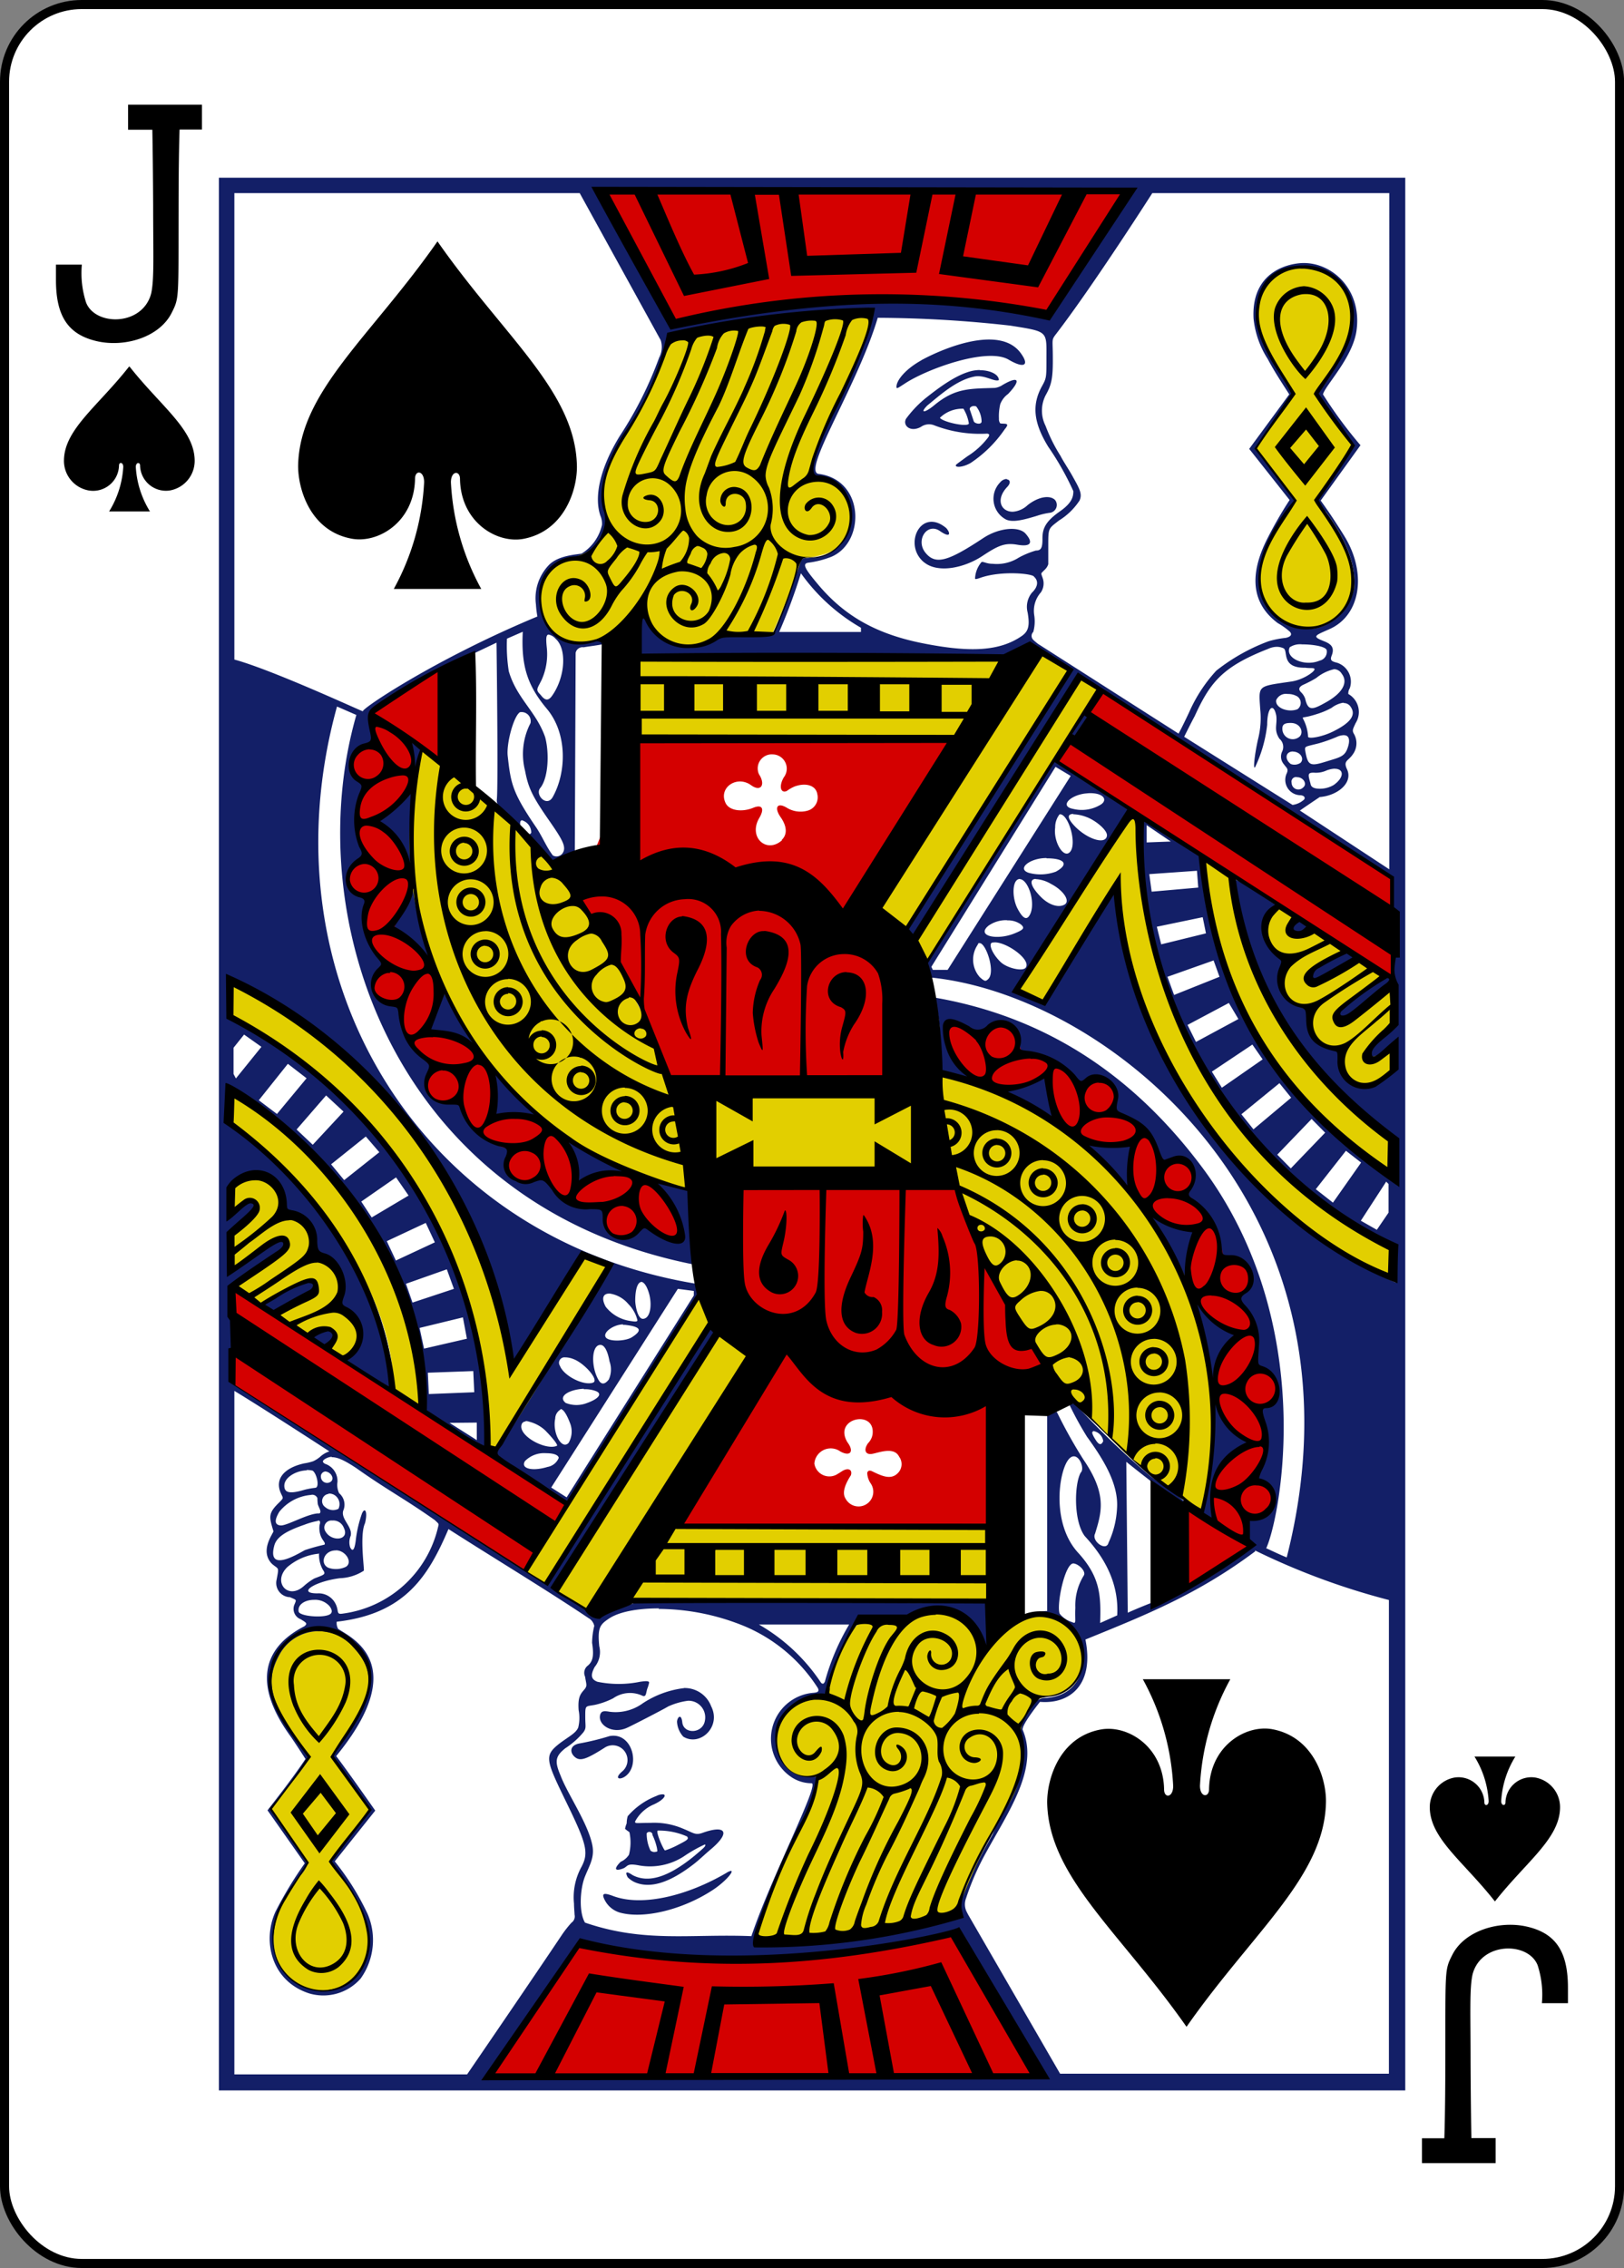 <svg id="Layer_1" data-name="Layer 1" xmlns="http://www.w3.org/2000/svg" viewBox="0 0 178.78 249.65"><rect x="0" y="0" width="178.78" height="249.65" fill="#808080" stroke="none"/><defs><style>.cls-1{fill:#fff;stroke:#000;stroke-width:1px;}.cls-2{fill:#131f67;}.cls-3{fill:#d40000;}.cls-4{fill:#e2cf00;}</style></defs><title>11_S</title><g id="g6392"><rect id="rect7331-9-9" class="cls-1" x="0.5" y="0.5" width="177.79" height="248.65" rx="8.5" ry="8.5"/><path id="path7363-8-9" d="M14.11,40.25C10.68,44.62,7,47.14,6.94,50.55a3.31,3.31,0,0,0,2.74,3.34A2.85,2.85,0,0,0,13,51.14c0-.4.47-0.39,0.47,0.16a10.42,10.42,0,0,1-1.56,4.9h4.5a10.42,10.42,0,0,1-1.56-4.9c0-.54.47-0.55,0.47-0.16a2.85,2.85,0,0,0,3.27,2.75,3.31,3.31,0,0,0,2.74-3.34c-0.06-3.41-3.73-5.93-7.17-10.3h0Z" transform="translate(0.1 0.1)"/><path id="path7367-3-1" d="M164.47,209.2c-3.43-4.37-7.11-6.89-7.17-10.3a3.31,3.31,0,0,1,2.74-3.34,2.85,2.85,0,0,1,3.27,2.75c0,0.4.47,0.39,0.47-.16a10.43,10.43,0,0,0-1.56-4.9h4.5a10.43,10.43,0,0,0-1.56,4.9c0,0.54.47,0.55,0.47,0.16a2.85,2.85,0,0,1,3.27-2.75,3.31,3.31,0,0,1,2.74,3.34c-0.06,3.41-3.73,5.93-7.17,10.3h0Z" transform="translate(0.1 0.1)"/><path id="path35-7-9-2" d="M14,11.43v2.75h2.67s0.06,2.66.09,8.29c0,5.47.13,8.18-.22,9.74-0.94,3.59-6.13,3.61-7.16,1a10.46,10.46,0,0,1-.47-4.18H6.06s0,0.76,0,1.69c0,4,1.35,6,4.48,6.73s7-.46,8.3-3.2c0.8-1.57.7-1.67,0.72-11.14,0-6.32.11-8.95,0.11-8.95h2.46V11.43H14Z" transform="translate(0.1 0.1)"/><path id="path35-7-8-1-4" d="M164.55,238v-2.75h-2.67s-0.06-2.66-.09-8.29c0-5.47-.13-8.18.22-9.74,0.94-3.59,6.13-3.61,7.16-1a10.46,10.46,0,0,1,.47,4.18h2.87s0-.76,0-1.69c0-4-1.35-6-4.48-6.73s-7,.46-8.3,3.2c-0.8,1.57-.7,1.67-0.72,11.14,0,6.32-.11,8.95-0.11,8.95h-2.46V238h8.13Z" transform="translate(0.1 0.1)"/><g id="g3851-4-2-7-4"><path id="path4037-8-0-2" class="cls-2" d="M24,19.46V230H154.6V19.46H24Zm41.49,1.16,59.17,0.22-9.17,14c-12-3.78-31.36-1.33-41.36.58-2.63-4.39-6.44-9.9-8.63-14.82h0Zm-39.77.54h38l8.92,16.2a2.5,2.5,0,0,1-.18,1.91,41.28,41.28,0,0,1-4.3,8.57C66,51.33,65.26,54.53,66,56.68a2.16,2.16,0,0,1,.17,1,5,5,0,0,1-2.25,3.16c-0.83.13-2.57,0.24-3.57,1.23a5.26,5.26,0,0,0-1.45,4.36,11,11,0,0,0,.16,1.33C47.71,72.48,39.58,78,39.85,78.2c-0.11,0-10-4.58-14.15-5.7V21.16Zm101.05,0h26.07V95.59L143,89.12c0.82-.57,1.33-0.91,2.19-1.49,0.15,0,.44-0.05.63-0.09,1.74-.39,3-1.69,2.35-3-0.41-.92.15-0.86,0.66-1.61a2.07,2.07,0,0,0,.09-2.3c-0.18-.35-0.08-0.49.22-1.14a2.28,2.28,0,0,0-.81-3.2,1.07,1.07,0,0,1,.16-0.63,2.19,2.19,0,0,0-1.4-2.81c-0.6-.15-0.8-0.26-0.59-0.79,0.37-.94-0.12-1.3-0.9-1.6-1.31-.52-0.94-0.6.68-1.32,3.31-1.48,4.09-5.9,1.81-9.9-0.29-.51-1.06-1.7-1.59-2.5s-1.21-1.74-1.21-1.74l4.38-6.09a48.94,48.94,0,0,1-4.13-5.6c0.26-1,3.31-4.07,3.7-7.07,0.62-4.7-3-7.71-6.34-7.36-2.35.25-5.24,1.74-5,6.1a10.16,10.16,0,0,0,1.56,4.44c0.67,1.27,1.54,2.6,2.37,3.89l-4.41,6,4.45,5.63-0.16.24a45.25,45.25,0,0,0-2.29,4c-1.64,3.24-2.22,6.8,1.15,9.31a7.92,7.92,0,0,1,1.3.92c0.33,0.33.12,0.58-.41,0.7a10.76,10.76,0,0,0-1.92.38,21.16,21.16,0,0,0-5.74,3.23,16.65,16.65,0,0,0-3,4.6c-0.9,1.91-1.16,2.33-1.16,2.33l-15.49-9.89s-0.39-.31-0.5-0.43a0.6,0.6,0,0,1,0-.87,4.38,4.38,0,0,0,.1-1.87,3.07,3.07,0,0,1,.74-2.49,1.77,1.77,0,0,0,.22-1.49c-0.24-.73-0.27-0.5.2-1A1.37,1.37,0,0,0,115.3,62c0-.32,0-0.88,0-1.94,0-2.11,0-1.93,1.17-2.86A7.27,7.27,0,0,0,118.74,55c0.34-.74,0-1.31-0.83-2.79-0.38-.68-1-1.6-1.25-2.11A17.84,17.84,0,0,1,115,46.77a3.71,3.71,0,0,1,0-3.34c0.64-1.14.82-1.83,0.8-4.13,0-2.13-.18-1.93.37-2.65C120.29,31.28,126.75,21.16,126.75,21.16Zm16.58,8h0.26a5.52,5.52,0,0,1,3.74,1.61c1.61,1.61,1.5,3.92,1,6.34a8.33,8.33,0,0,1-.92,2.14,5.28,5.28,0,0,0-.5.84A15.05,15.05,0,0,1,146,41.5c-0.47.71-1,1.71-1,1.71a25.65,25.65,0,0,0,2.1,3.05c1,1.5,1.67,2.81,1.75,2.73a5.46,5.46,0,0,1-.61,1.11,47.42,47.42,0,0,0-3.1,4.61,2,2,0,0,0-.22.22,5.5,5.5,0,0,0,1,1.39c3.54,4.85,4,8.94,1.38,11.34a4.92,4.92,0,0,1-4,1.42,5.16,5.16,0,0,1-4.65-5.64,7.07,7.07,0,0,1,.91-3.6,21.61,21.61,0,0,1,1.86-3.43A15.56,15.56,0,0,0,142.42,55a50.58,50.58,0,0,0-3.57-4.65,4.74,4.74,0,0,1-.67-1.17l4-5.86A14.14,14.14,0,0,0,140.9,41c-1.59-2.36-2.61-4.87-2.6-6.28C138.33,31.22,140.63,29.15,143.33,29.15Zm9.87,83.72c-2.34,1.24-4.62,5.49-.17,2.53l0.11,2.44c-2.32,3.28-6.85.88-5.69-2.52-3.13.4-3.62-2.76-3.46-4.27-4.11-.89-2.69-5.24-2.69-5.24-2.38-2-2.79-4.06-.87-6.25-1.95-1.21-2.5-2-4.63-2.86,1.64,14.56,9.51,22.12,17.8,28.86-0.22,0-.24,4.69-0.76,3.82-11.83-8.82-19.44-18.91-20.75-35.23-0.1.26-5.61-4.26-6.52-4-1.91,26.42,19.17,43.79,27.94,47.22a30.28,30.28,0,0,1,0,3.69c-13.29-5.78-28.06-22.76-30.91-43l-7.84,12.12-2.94-1.25L124.48,89l-8.57-5.36-14,22.07s-0.37,1.84.64,1.81c19.59,2.09,48.73,25.58,39,63.81-0.85-.33-2.19-1-2.26-1,1.53-3.29,5.8-24.64-7-41.87-5.89-7.9-15-16.3-29.67-18.78,1.21,2.49.68,8.15,0.68,8.15l3.41,0.69A10.31,10.31,0,0,1,104.1,115c-0.64-2.05.3-3.27,2.58-2a1.39,1.39,0,0,0,2-.17c1.83-1.36,3.93,0,3.44,2.3-0.07.33,0,.54,0.89,0.62a8,8,0,0,1,5.25,2.7c0.63,0.81.77,0.69,1.33,0.2,1.38-1.19,3.66.46,3.25,2.31-0.23,1.06-.1,1.31.38,1.51,2.69,1.13,3.35,1.84,4.19,4.19,0.31,0.86.56,1.14,0.72,1.1s0.55-.18.94-0.33c2-.76,3.18,1.66,1.76,3.57-0.29.39-.08,0.76,0.44,1a6.79,6.79,0,0,1,3,5.36c0.08,0.87.17,0.87,1,.83,2.22-.09,3.28,2.9,1.47,4-0.63.38-.51,0.88,0,1.46a5.36,5.36,0,0,1,1.49,4.39c-0.15,2.33,0,2.28.74,2.57,2.16,0.82,1.76,4.27-.36,4.26,1.53,3.55-.48,7.88-0.42,8,4.07,2.29.4,4.72-.79,4.29,0,0-.6,1.59.08,2.42-3.57,4.72-8.25,5.5-13.43,7.84l-0.16-16.61c2.15,1.73,4.29,3.35,6.42,5,0,0,.54-0.16,0-0.62-0.95-.88-3.34-2.42-4-3a89,89,0,0,1-7.66-7.33,0.62,0.62,0,0,0-1-.29,37.07,37.07,0,0,0,1.92,3.49c1.77,2.44,3.48,5.16,3.3,7.85a10.21,10.21,0,0,1-.94,3.81c-0.25,1-1.9-.18-1.48-1,0.73-2.38,1.34-4.33-1.28-8.16a54,54,0,0,1-2.93-5.25l-1.06.26,0,21.66c-0.89,0-3.14.62-2.68,0.63,7-1.4,9.17,8.62,2.39,8.95-1.29,0-2.62,2.26-2.75,3.46,0.06,2.91.49,6-1.65,8.78a27.94,27.94,0,0,0-1.34,2.82c-2.61,4.6-3.77,7.24-3.5,8.43,0.07,0.31.13,0.71,0.13,0.71A95.14,95.14,0,0,1,83,213.68a100.52,100.52,0,0,1,4.91-12.39c1.56-3.07,2.36-5.17,1.92-5.81-6.63.33-5.36-9.37,1-9,0,0,1.59-5.59,3.37-8.11,1.69-.94,5.08.34,7-0.92,4.48-1.37,7.42,3.92,7.42,3.92l1.21-5-39.63-.19s-3.86,1.6-5.94.74a19.06,19.06,0,0,1-3.23-2s15.29-24.45,17.51-28a1.19,1.19,0,0,0-.4-0.9c-0.08-.8-18.14,28.26-18.14,28.26-10.2-6.52-23-14.76-34.37-22l0-10.88c8.25-5.19,7.5-7.31-.13-1.65-0.11.09-.16-4.09-0.16-4.09,5.82-5.19,1-3.56-.17-1.77,0-1.29-.27-3,0.56-3.82,2.54-2.34,5.54-.19,5.69,3.27,3.32,0.65,2.91,3.56,3.76,4.73,3.38,1.91,1.6,4.8,2.44,5.78,3.56,2.24,1.08,5.85.32,5.76,0.45,0.3,4.88,3.26,5.26,3.15-0.38-15.53-15.93-28.06-18-29.57l0.36-3.35s21.41,13.67,21.23,35.6l6.83,4C52.92,137,42.71,121.7,25.5,112l-0.22-4.17c14.45,6.71,27.86,20.3,31,42.57l8-12.39,2.82,1.36L54.22,160l8,5.27c6.22-8.18,11.41-18.2,14.58-23-0.08-.44-0.26-1.06-0.26-1.06C46,136.17,28.74,107.57,37,77.67l2.13,0.93c-6.38,22.14,4,54,37.3,60.52-0.07-2.35-.48-8.14-0.48-8.14s-4.37-1.31-3.73-.79c1.07,0.91,3.48,4.85,2.46,6.25a5.24,5.24,0,0,1-3.29-1.29c-0.5-.37-0.52-0.29-1.09.31-1.57,1.68-3.86.72-3.88-1.59,0-1,0-1.18-1.43-1.19-2.1,0-3-.37-4.29-2.05-0.89-1.19-.81-1.2-1.86-0.84a2.15,2.15,0,0,1-3-2.7c0.31-.77,0-1-0.93-1.17-1.78-.29-3.79-2.52-4.16-4.34-0.08-.37-0.26-0.47-1.31-0.43-2.06.07-3.2-1.17-2.39-2.92,0.44-.94.56-1.32-0.26-2a5.92,5.92,0,0,1-2-2.28,9.12,9.12,0,0,1-.65-2.84c-0.08-.56-0.27-0.65-1-0.74-2.13-.28-3-2.45-1.4-3.86,0.48-.43.48-0.42-0.25-1.35-1.39-1.8-1.91-4.15-1.31-5.71a0.77,0.77,0,0,0-.49-1.06c-1.94-.48-2-2.63-0.12-3.84,0.54-.35.57-0.58,0.16-1.29-0.71-1.24-.68-4.48,0-6,0.45-1,.44-1-0.25-1.47a2.26,2.26,0,0,1,.69-4c0.85-.21.9-0.32,0.67-1.34-0.41-1.83-.48-2.3.61-3,3-1.93,10.59-5.61,10.59-5.61l2.52-1.2S54.76,86,54.6,87.85c-0.1.78,0.61,1.25,1.42,2.07,1.69,1.66,2.62,3.67,4.88,5.06,0,0,1.41-.78,2.28-1.34l0.09-21.87a0.77,0.77,0,0,1,.88-0.62c0.48-.09,1.69-0.23,2.09-0.34,1-.28,1.12-0.68-0.15-0.55-0.38,0-1,.2-1.61.33-4,1.19-6.94-5-3.9-8.13A9.51,9.51,0,0,1,64.32,61,5.45,5.45,0,0,0,66,59a2.87,2.87,0,0,0,.49-2.66c-0.7-2,0-5.19,2.07-8.62a31.47,31.47,0,0,0,5-10.7c8.07-1,14.92-3,22.22-2.53,0.29,2.46-8,17-6.25,17.82,6.5,1.55,4.28,9.25-.66,9-0.74,0-.81.06-1.28,1.7-0.9,2.39-1.48,4.21-2.44,6.43,0,0.57-3.23.42-5.93,0.4-1.16.89-6.14,3.31-8.86-2.88l-0.1,5.29s37.22-.59,43.84.24c0.14-1.66,3.68,1.28,3.68,1.28L99.62,102.24l0.85,0.83c2.62-3.17,18.43-28.62,18.43-28.62l34.2,22c-0.28,3.28,0,10.62,0,10.62-9.39,5-6.52,7.51-.06,1.48Zm-56.67-78a135.21,135.21,0,0,1,14.55.86c4.25,0.68,4,.56,4,3.64,0,2.19,0,2.14-.58,3.19-1,1.94-.86,3.84.78,6.51a31.19,31.19,0,0,1,2.76,4.88c0,0.57-.1,1.27-1.48,2.23-1.63,1.14-1.94,1.93-1.92,3.08,0,0.93-.16,1.24-0.72,1.23a9.44,9.44,0,0,0-1.87.77,4.5,4.5,0,0,1-2.89.69c-0.7,0-1-.27-1.23-0.19a3,3,0,0,0-.71,1.8c0,0.13.24,0.05,0.65-.09,2.31-.79,5.76-0.44,5.85-0.09,0.47,0.42.47,1.07-.24,1.75a2.47,2.47,0,0,0-.47,2.19c0.26,1.51.07,2.1-.71,2.62-2.35,1.59-5.5,1.79-10.52.82-5.29-1-8.92-3-11.93-6.64-1.35-1.61-1.68-2.18-1-2.29a10.6,10.6,0,0,0,2.57-.66c3.72-1.6,3.66-8.4-1.36-9.11C88,52,94.31,42.39,96.53,34.87Zm4.78,4.68c-1.8,1-2.74,2.23-2.74,2.9,0,0.27.06,0.22,0.92-.34,2.49-1.64,9.07-4,11.41-2.64,1.69,1,2.35.68,1.37-.68C110,35.6,103.77,38.22,101.31,39.56Zm6.43,1.07a4.29,4.29,0,0,0-.82.09c-1.73.39-3.64,1.81-5.22,3.07A12.37,12.37,0,0,0,99.64,46c-0.39.73,0.47,1.53,1.64,0.89a1.55,1.55,0,0,1,1.4-.2,13.94,13.94,0,0,0,5.91.94c0.25,0.06.23,0.12,0.14,0.35a8.51,8.51,0,0,1-2.34,2.15c-0.64.47-1.19,0.86-1.24,0.93-0.2.31,0.65,0.34,1.59-.19a13.78,13.78,0,0,0,3.78-3.74,1.47,1.47,0,0,0,.25-0.37c0.09-.31-0.47-0.18-0.76-0.26a0.77,0.77,0,0,1-.14-0.51,5.85,5.85,0,0,1,.14-1.59,2.46,2.46,0,0,1,.86-1.13c1.39-1.45,1.29-2.1-.59-1a2,2,0,0,1-.87.33c-2.77.09-4.37,0-6.68,1.92-1,.83-1.64.91-0.73,0,1.39-1.13,3.14-2.73,5.07-3.15,1.17-.29,2.27.6,2.79,0.37,0-.64-1-1.1-2.12-1.09h0Zm-0.4,4a2.79,2.79,0,0,1,.6,1.65c0,0.42-.76.25-0.86,0l-0.4-1.2C106.5,44.73,107,44.5,107.33,44.63Zm-1.41.24a4.54,4.54,0,0,1,.61,1.65c-0.12.43-2.85-.15-3.19-0.63a3.53,3.53,0,0,1,2.58-1h0Zm4.78,7.75A1,1,0,0,0,110,53a2.58,2.58,0,0,0,.64,4.08c0.72,0.34,1.81.09,3.41-.4a7.62,7.62,0,0,1,1.46-.34,0.87,0.87,0,0,0,.53-1.41c-0.51-.51-1.71-0.44-3,0.56a2.67,2.67,0,0,1-1.65.74c-1.3,0-1.92-1.35-.6-2.74,0.44-.47.28-0.8-0.06-0.82h0Zm-9.08,9.19c1.53,1.23,4.43.59,6.38-.7,1.74-1.15,2.47-1.49,3.86-1.25,1.71,0.29,1.65-.38.91-1.22s-2.92-.66-4.66.49c-3.86,2.55-5.25,3-6.37,1.6s0.23-3.38,1.64-2.35c1.16,0.79,1.14.2,0.66-.35-2.8-2.35-4.81,1.86-2.43,3.78h0ZM88.07,63a20.89,20.89,0,0,0,6.61,6l0,0.46-9,0A62.36,62.36,0,0,0,88.07,63ZM57.45,69.44c-0.19,3.71.48,5.89,2.65,8.48,2.31,2.76,2.14,7.06.65,9.71-0.66,1.18-2-.27-1.37-1,0.9-1.13,1-3.88.53-5.6-1-2.84-3.12-4.24-4-7.24a18,18,0,0,1-.2-3.59Zm2.83,0.31a1.36,1.36,0,0,1,.78.46c1.28,1.11,1.06,4.27-.4,6.3-0.45.62-.82,0.44-1.25-0.13-0.58-.57-0.38-0.63.11-1.63a6.84,6.84,0,0,0,.57-3.6C60,70.23,60,69.79,60.28,69.75Zm83,1.08c1.13,0,2.54.22,2.67,0.63a1,1,0,0,1-.78,1.16c-1.65.7-3.84-.28-3.29-1.47A2.06,2.06,0,0,1,143.25,70.83Zm-2.86.27a1.74,1.74,0,0,1,.78.16c0.54,0.28-.31,2.18,2.39,2.14,0.64,0.09,1.12-.05,1,0.24s-1.29,1.1-2.54,1.28c-3.75.55-3.59,0.37-3.42,3a9.5,9.5,0,0,1-.24,3.36c-0.41,1.82-.57,3.57-0.29,3a14.51,14.51,0,0,0,1.3-4.6c0-2,.72-2.45,1-1,0.13,1-.31,1.53.35,2.54a1.17,1.17,0,0,1,.29,1.42,1.29,1.29,0,0,0,.2,1.39c0.27,0.39.54,0.48,0.31,1a1.69,1.69,0,0,0,1.41,2.4c0.52,0,.66.27,0.51,0.47a2.3,2.3,0,0,1-1.28.6L130.26,81s0.88-1.77,1.15-2.25c1.71-3.75,3.07-5.46,8.08-7.42A2.41,2.41,0,0,1,140.39,71.1Zm6.34,2.46a1,1,0,0,1,.85.51c0.73,0.94.09,2.11-1.71,3.12-1.54.87-2,1-2.32-.39a1.84,1.84,0,0,0-.42-0.67c-0.36-.33-0.28-0.6.18-0.84a13.24,13.24,0,0,0,1.46-.76A4.78,4.78,0,0,1,146.73,73.57Zm-5.08,2.73a2,2,0,0,1,1.05.28,0.86,0.86,0,0,1,0,1.4c-1,.39-2.47-0.13-2.34-1A1.17,1.17,0,0,1,141.65,76.29Zm6.14,1a0.89,0.89,0,0,1,.81.48c0.56,0.87-.1,1.73-2,2.66-1.24.61-2.84,0.87-2.73,0.51a4.74,4.74,0,0,0-.56-1.94c-0.08-.24,0,0,1.59-0.52a8.31,8.31,0,0,0,1.57-.67A2.82,2.82,0,0,1,147.79,77.25ZM58.3,79.5a7.38,7.38,0,0,0-.6,5.23c0.35,1.84.75,2.76,2.64,5.47,1.44,2.07,1.9,2.87,1.55,3.52a0.81,0.81,0,0,1-1.13.34c-0.7-.92-1.12-2-1.81-3.05-2.64-3.86-2.82-4.85-3.16-7.9-0.15-1.39.65-4.36,1.34-4.81A1,1,0,0,1,58.3,79.5Zm61-1a6.52,6.52,0,0,0-1.54,2.39c0.08,0.55.53,0.19,1.72-1.55C119.78,78.95,119.58,78.5,119.31,78.53ZM142,79.48c1.06,0,1.43,1,1,1.47a1.14,1.14,0,0,1-1.93-.83C141.06,79.69,141.26,79.47,142,79.48Zm5.86,1.35c0.61,0,.69.63,0.36,1.5s-0.89.95-2.34,1.4c-1.74.54-2,.46-2.28-1.13-0.1-.61-0.05-0.48,1.55-0.9a16.67,16.67,0,0,0,1.92-.69A2,2,0,0,1,147.9,80.82Zm-102.73.72,0.43,3.22,0.69-2.41Zm97.07,1.08c0.86,0,1.31.77,0.88,1.23A1.18,1.18,0,0,1,142,84C141.29,83.47,141.41,82.62,142.25,82.62ZM116.1,84.31l1.67,1-13.55,21.35-1.63,0-0.16-.34Zm30.74,0.21c1,0,1.09.93-.12,1.79a3,3,0,0,1-1.49.41c-0.6,0-1-.13-1.06-0.55-0.26-1-.41-1.27.52-1.21a2.81,2.81,0,0,0,1.1-.19A2.86,2.86,0,0,1,146.85,84.51Zm-4.14.93c0.69,0,1.13.75,0.67,1.12a0.74,0.74,0,0,1-1.28-.51A0.5,0.5,0,0,1,142.7,85.45ZM45.21,87l-3.69,3.26c1.35,1.6,2.48,3.19,3.65,4.86Zm74.54,0.21c1.6-.06,2.12.71,1.37,1.23a4,4,0,0,1-3.08.5c-1.55-.29-0.32-1.52,1.38-1.7Zm-1.7,2.32a4.43,4.43,0,0,1,1.42.29c1,0.35,2.35,1.45,2.29,2.06-0.1,1-2,.48-3.44-0.93C117.38,90,117.34,89.51,118.05,89.49Zm-1.42,0c0.91,0.09,1.81,3.15,1.11,4.09s-1.9-1.06-1.68-2.62a2.31,2.31,0,0,1,.48-1.46h0.09Zm-59.25.67a1.4,1.4,0,0,1,1,1.36c-0.1.22-.32,0.15-0.55,0.1a1.24,1.24,0,0,1-.66-1.25A0.24,0.24,0,0,1,57.39,90.18Zm68.75,0.53,2.66,1.8-2.66.1V90.7Zm-11,3.65c2,0,2.48.67,1,1.47a4.91,4.91,0,0,1-3,.12C111.8,95.51,113.32,94.34,115.09,94.35Zm16.54,1.37,0.14,1.85-5.13.45-0.26-1.93Zm-17.74.92a3.66,3.66,0,0,1,1.66.52c1.4,0.72,2.19,1.92,1.47,2.3s-1.82-.06-2.64-0.93C113.3,97.41,113.21,96.69,113.89,96.65Zm-1.75,0c0.93,0.06,1.74,2.61,1.12,3.87-0.34.69-.76,0.54-1.37-0.6s-0.62-3,.06-3.25A0.54,0.54,0,0,1,112.15,96.65Zm-66.75.72-2.24,4.5,4.06,3.54Zm86.87,3.47,0.36,1.78-4.93,1.21-0.48-1.94Zm-21.51.35a2.4,2.4,0,0,1,1.49.44c0.45,0.39.35,0.57-.71,1-1.89.77-4.22,0.3-2.87-.84A3.33,3.33,0,0,1,110.75,101.19Zm32-.1c-1.88,1.26-.07,2,1.28,1A2.1,2.1,0,0,0,142.76,101.08Zm-33.38,2.52c1.35,0,4,1.89,3.42,2.77-0.31.48-2.07,0.07-2.77-.6-0.92-.88-1.41-2.06-0.9-2.15Zm-1.7.09c0.69-.13,1.8,3.1,1,3.93-0.31.31-.4,0.29-0.93-0.17a2.9,2.9,0,0,1-.24-3.6A0.32,0.32,0,0,1,107.67,103.69ZM149,105.4a2,2,0,0,0-.66-0.69C141.82,107.21,143.5,109.6,149,105.4Zm-15.5.22,0.65,1.8-5,2-0.73-2ZM48.67,109L47,113.44a12.77,12.77,0,0,1,5.14,1.64Zm86.51,1.3,1.05,1.77-4.67,2.52-0.93-1.87ZM26.77,113.78l1.91,1.35-2.81,3.48-0.26-.49,0-2.89Zm111,1.1,1.13,1.63-4.49,3.12-1.1-1.77ZM31.59,117l2.06,1.59-3.26,3.93-2-1.51Zm22.71,1-0.1,4.73,4.86,0.19Zm56.13,2.13,5.52,3.17-0.83-4.84A46.81,46.81,0,0,0,110.42,120.07Zm30.32-1,1.29,1.6-4.15,3.48-1.33-1.66ZM35.8,120.48l1.92,1.78-3.39,3.65-1.78-1.68Zm108.49,2.59,1.49,1.51L142,128.51,140.51,127ZM40.17,125l1.49,1.73-3.87,3.07-1.44-1.74Zm22.31,0.41L63.56,130c-0.08-.34,4.82-1.38,5.46-1Zm57,0.39,4.62,4.87,0.52-4.69Zm28.59,0.77,1.67,1.3-3.1,4.41-1.89-1.48ZM43.5,129.5l1.38,2-4.06,2.41-1.15-1.75Zm109,0.47,0.26,0.26v3.15l-1.29,1.89-1.76-1Zm-26.15,3.54,4.09,7.42,1.15-5.53a11.89,11.89,0,0,1-5.24-1.89h0Zm-79.58,1,1,2.14-4.29,2-1-2.13Zm2.32,5.11,0.78,2.15-4.56,1.51-0.72-2.07ZM28.68,143.5l1.42,1C37.49,140.61,35.19,139.47,28.68,143.5ZM70.47,141c0.28,0,.6.36,0.86,1.21,0.39,1.29.18,2.88-.69,2.86-0.59-.07-0.81-1.58-0.81-2,0-1.29.28-2,.64-2.05h0Zm4.05,0.77L76.28,142v0.5l-14,22.22-1.7-1.08Zm-7.55.51a3.3,3.3,0,0,1,2.1,1.16,3.74,3.74,0,0,1,1,1.78c0,0.22-.39.14-0.75,0.09a4.2,4.2,0,0,1-2.74-1.57c-0.54-1-.23-1.46.4-1.45h0Zm64.48,0.79,1.87,9.1c0.58-2.28,1.8-3.59,2.71-5.38A12.73,12.73,0,0,1,131.45,143.11Zm-80.59,1.84,0.44,2.35-4.72,1.09-0.49-2.28Zm17.62,0.82h0.2c1.73,0.19,2,.58.81,1.35-0.7.47-2.61,0.54-2.92,0s0.91-1.39,1.92-1.4h0ZM34.2,147.15L35.67,148C38.18,146.19,35.44,145.83,34.2,147.15ZM66,147.94c0.53,0,.85.95,1,1.81a2.65,2.65,0,0,1-.08,2c-0.4.51-.78,0.61-1.1,0.1C64.93,150.37,65,147.93,66,147.94Zm-3.89,1.37a2.47,2.47,0,0,1,.92.19c1.23,0.46,2.85,2.33,2.16,2.59-1,.38-3.23-0.73-3.65-1.85a0.6,0.6,0,0,1,.56-0.93h0ZM52,150.82l0.11,2.33-5,.2L47,151Zm12.17,2a3.31,3.31,0,0,1,1.37.22c0.71,0.31.19,0.86-1,1.29a3.19,3.19,0,0,1-2.36,0C61.21,153.57,62.7,152.82,64.17,152.77ZM25.7,153c3.4,2.06,10.46,6.66,10.46,6.66a2.77,2.77,0,0,0-1,.58,3.3,3.3,0,0,1-.77.5,5.48,5.48,0,0,1-1,.24c-2.19.48-3.27,1.71-2.58,3.26,0.27,0.61.34,0.51-.13,1-1.31,1.25-1.15,1.62-.68,3.21,0,0.23-1.56,2.14-.17,3.58,0.76,0.67.8,0.25,0.52,1.76a1.56,1.56,0,0,0,1.48,1.92c0.74,0.34.73,0.22,0.47,0.84a1.22,1.22,0,0,0,.71,1.59c0.57,0.36.8,0.45,0.4,0.77-4.42,2.26-5.78,6.18-1.61,12,0.49,0.68,1.73,2.61,1.73,2.61-1.4,2.08-2.74,3.79-4.18,5.65L33.45,205a42.55,42.55,0,0,0-3.22,5.32c-1.46,3.18-.5,7.64,3.7,9a5.46,5.46,0,0,0,5.67-1.63,7.27,7.27,0,0,0,.77-7.11,28.31,28.31,0,0,0-3.62-5.79l4.46-5.59s-3.08-4.41-4.3-6c8.37-10.22,1.53-13.08.22-14a1.25,1.25,0,0,1-.16-0.79c7.52-.86,10.08-5,12.3-10.2,4.48,2.88,10.9,6.76,15.4,9.79a1.29,1.29,0,0,1,.65.87,8.44,8.44,0,0,0-.24,1.86c0.21,1.36.11,2-.44,2.49a1,1,0,0,0-.33,1.24c0.14,0.92.28,1-.13,1.47s-0.68.84-.58,2.22a4.37,4.37,0,0,1-.05,1.92c-0.28.63-1,.95-2.05,1.74-1.76,1.38-1.52,1.8.91,6.81,2.07,4.27,2.31,5.24,1.51,6.76a6.94,6.94,0,0,0-.83,4.06c0,0.46.06,1,.06,1.21a0.84,0.84,0,0,1-.34.89,12.44,12.44,0,0,0-1,1.26c-2.89,4.33-10.49,15.44-10.49,15.44H25.7V153Zm35.9,2c0.3,0,.66.51,1.07,1.59a2.5,2.5,0,0,1-.17,2.13c-0.76.83-1.81-1.11-1.48-2.66A1.18,1.18,0,0,1,61.6,155.06Zm71.9-1.17c0,3.94-.08,9.06-1.44,12.83l1.54,0.7c-0.5-3.87.12-7.05,3.68-8.73a12.48,12.48,0,0,1-3.78-4.8h0Zm-75.73,2.49a1.33,1.33,0,0,1,.42.08,4.06,4.06,0,0,1,1.71.93c0.73,0.74,1.49,1.64,1.3,1.72-1.21.53-4.28-1.09-3.88-2.35A0.46,0.46,0,0,1,57.76,156.37Zm-5.38.17,0,1.93-3-1.9Zm67.85,0.93a1.3,1.3,0,0,1,1.11,1.11c-0.21.47-.46,0.43-0.79-0.07S120,157.5,120.24,157.47ZM60,159.86c0.72,0,1.34.14,1.41,0.51a1.61,1.61,0,0,1-1.23,1c-1.69.52-3,.18-2.49-0.64A2.94,2.94,0,0,1,60,159.86ZM118.87,162c-0.71,1.28-.8,5.36.46,7,2,2.16,3.77,5,3.56,8.71l-1.88.84c0.1-3.07,0-5.07-2.42-7.73-2.86-3.11-2.19-8.49-1.2-10.07S119.45,161.48,118.87,162Zm-82.42-1.7c0.6,0,1.34.32,2.67,1.2,3.4,2.41,5.25,3.33,8.63,5.71,0.49,0.46.47,0.4,0.38,0.76a12.46,12.46,0,0,1-10.59,9.56c-0.64.08-.31-0.32-0.7-1.09a2.08,2.08,0,0,0-2-1.15c-2.29,0-.33-1.31,2.47-1.67a5.17,5.17,0,0,0,2.63-.82c0.13,0.06-.49-3.86.14-5.23,0.32-1.24,0-1.84-.33-1.08a13.37,13.37,0,0,0-.69,3c-0.14,1.09-.37,1.24-0.62.71a1.86,1.86,0,0,1,.07-1.26c0.21-1-1.09-1.8-.83-2.74a1.65,1.65,0,0,0-.45-1.94,2.13,2.13,0,0,1-.18-1.23,2,2,0,0,0-1.36-2c-0.39-.2-0.27-0.41.13-0.61a1.45,1.45,0,0,1,.57-0.16h0Zm-2.79,1.41a2.45,2.45,0,0,1,.65.07c0.45,0.27.81,1.83,0.31,1.89a8.32,8.32,0,0,0-1.21.22c-1.52.45-2.24,0.39-2.21-.49S32.48,161.78,33.67,161.75Zm2,0.16c0.6,0,1.08.7,0.71,1.08a0.68,0.68,0,0,1-1.14-.45,0.54,0.54,0,0,1,.43-0.62h0Zm0.41,2.43a1.24,1.24,0,0,1,.57.12,1.18,1.18,0,0,1,.52,1.56,1.3,1.3,0,0,1-1.45-.18A0.8,0.8,0,0,1,36.1,164.34Zm-1.89.14a0.61,0.61,0,0,1,.66.36,5.4,5.4,0,0,0,.05.69c0.15,0.46.44,0.81,0.18,1-1.17-.07-3.59,1.39-4.29,1.32s-0.65-.62-0.14-1.49a5,5,0,0,1,3.54-1.87h0Zm0.71,2.83c0.25,0,.3.12,0.19,0.5a2.47,2.47,0,0,0,.17,1.3c0.19,0.43.54,0.69,0.36,0.86a21.73,21.73,0,0,0-2.15.6c-1.09.6-4.14,2.41-3.37-.48,0.25-1,1.37-1.64,3.33-2.32A8.17,8.17,0,0,1,34.92,167.31Zm1.6,0a1.24,1.24,0,0,1,1.25.78c0.71,1.41-1.32,1.61-2,.44a0.78,0.78,0,0,1,.72-1.22h0Zm0.39,3.28c1.06,0,1.88,1.31,1.11,1.81a2.54,2.54,0,0,1-1.92.12c-1-.43-0.53-1.93.81-1.92h0Zm101.15,0a77.67,77.67,0,0,0,14.77,5.47v52.14H116.6L106.68,211s-0.33-.56-0.43-0.81a1.83,1.83,0,0,1,0-1.34,29,29,0,0,1,2.24-5.1c2.4-4.39,5.8-9.21,4-13.42-0.21-.48,1.9-3.1,1.9-3.1,3.26,0.27,6-1.85,5-6.86,6.8-2.77,12.4-5,18.71-9.72h0Zm-103,.26a3.32,3.32,0,0,0,.39,1.84c0.36,0.55.3,0.53-.92,1a6.77,6.77,0,0,0-1.17.85c-1.75,1.56-3.48-.48-1.79-2.11A6.29,6.29,0,0,1,35,170.92ZM118.12,172c0.59,0.1,1.35.88,1.1,1.31a6.22,6.22,0,0,0-.94,3.56c-0.08,1.6.19,1.83-.42,1.56a2.76,2.76,0,0,1-1.31-.91C116.18,176.55,117.16,171.81,118.12,172Zm-83.66,4a2.12,2.12,0,0,1,1.71.69c0.32,0.41.35,0.76,0,.93-0.76.4-3.26,0.19-3.39-.32C32.63,176.5,33.51,176,34.46,176Zm37.93,1a25.14,25.14,0,0,1,9.39,1.87,17.76,17.76,0,0,1,8.16,6.85c0.24,0.49-.25.49-0.67,0.53A5.08,5.08,0,0,0,87,195.5a4,4,0,0,0,2.23.69c1-.09-4.44,10.34-6.61,16.83-6.7-.27-11.77.76-18.32-1.49-0.7-1.17-.54-3.75,0-5.08s1.09-2.14.79-3.53c-0.52-2.42-2.73-5.58-3.48-7.58-0.65-1.53-.61-2.1.52-3a8.81,8.81,0,0,0,2-1.77c0.34-.49.2-0.6,0.2-1.69,0-1.33,0-1.12,1.07-1.32a8.44,8.44,0,0,0,2-.72,3.23,3.23,0,0,1,3.27-.26c0.37,0.1.33-.28,0.48-0.78a3.84,3.84,0,0,0,.21-0.69c0-.22-0.51-0.16-1-0.09a11.66,11.66,0,0,1-4.69,0c-0.75-.28-0.75-0.78-0.31-1.62a2.6,2.6,0,0,0,.51-2.29c-0.2-2,.07-2.37,1-3,1.14-.8,3.21-1.17,5.59-1.17h0Zm11.05,1.72h9.94A25.32,25.32,0,0,0,90.71,185c-0.09.18-.2,0.35-0.43,0.12A20.35,20.35,0,0,0,83.45,178.72Zm-8.24,7a10.5,10.5,0,0,0-4.54,1.67,5.09,5.09,0,0,1-3.65.93c-0.77-.14-0.87,0-1,0.22-0.45,1.12,1.23,2.33,2.93,1.54,0.49-.21,4.28-2.17,4.49-2.33a7.64,7.64,0,0,1,2.21-.64,1.83,1.83,0,0,1,1.87,2.13c-0.2,1.52-2.36,1.59-2.5.24-0.11-1-.54-0.58-0.58-0.07a2.65,2.65,0,0,0,.69,1.65c1.82,1.13,4.22-1.07,3.07-3.34A3.11,3.11,0,0,0,75.2,185.71ZM67,191a27.93,27.93,0,0,1-3.37.82c-1.1.24-1,1.11-.33,1.57,0.53,0.35,1.19.14,3.11-1.08a1.63,1.63,0,0,1,2,2.57c-0.95.8-.3,1,0.35,0.53,1.67-1.24.71-4.88-1.76-4.41h0Zm5.84,6.41a1.55,1.55,0,0,0-.68.18A8,8,0,0,0,69,199.82a3.12,3.12,0,0,0-.11.79,2.56,2.56,0,0,0-.18.6,4.49,4.49,0,0,0,.48.36,5.43,5.43,0,0,1-.05,2.49,2.08,2.08,0,0,1-.92.78c-0.8.81-.6,1.05,0.25,0.74,0.59-.22.34-0.63,1.81-0.34a6.87,6.87,0,0,0,4.9-1,15.59,15.59,0,0,1,2.33-1.32c0.11,0.18,0,.28-1.16,1.26-3,2.46-5.17,3-6.83,2.11-0.5-.34-0.9-0.48-0.52.25a2.74,2.74,0,0,0,.73.52c1.71,0.77,3.85.12,6.58-2,0.6-.47,1.13-1,1.82-1.58,2.26-1.89,1.67-2.75-.89-1.83-0.81.29-1,0-2.12-.45a8.07,8.07,0,0,0-3.63-.65c-1.47,0-1.68.11-1.68-.14a4.18,4.18,0,0,1,2.09-1.9C73,198,73.32,197.44,72.88,197.41Zm2.7,4.66c0.27,0.28-.12.45-1.18,1a8.59,8.59,0,0,1-1.23.51c-0.09.17-1.09-2.07-.82-2.18A7.62,7.62,0,0,1,75.58,202.07Zm-3.84-.24a6.48,6.48,0,0,1,.53,1.53c0,0.15.13,0.37-.11,0.37a0.65,0.65,0,0,1-.61-0.13,4.31,4.31,0,0,1-.42-1.9A0.36,0.36,0,0,1,71.74,201.83Zm8.7,4a1.34,1.34,0,0,0-.52.22c-4.21,2.48-9.25,3.77-12.49,2.55-1.09-.41-1.29-0.27-0.9.48a2.74,2.74,0,0,0,1.66,1.35c2.65,0.73,6.92-.33,10.2-2.48,1.34-.87,2.43-2.12,2-2.12h0Zm24.76,6.64s8.16,15.29,8.88,16l-60.48-.26,10.19-14.39c0.09,0.81,24.58,4.16,41.41-1.37h0Z" transform="translate(0.1 0.1)"/><path id="path4035-6-4-6" class="cls-3" d="M54,228.26l9.77-14.39c14.45,2.74,27.44,1.29,41.68-1.24l9.48,16Zm76.59-53.64-0.06-8.55,3,1.11c-1-4,1.58-8.13,4-8.29-7.61-5.73-1.29-11.85-1.42-12-8.32-4.29-4.15-10.86-4.72-11.45-10.14-2.62-6.18-10.65-6.95-9.82-5.9,1.77-9.15-3.16-9.25-7.18-5.11,2.89-13-1.2-10.52-5.8,0,0,2.71,1.28,3.18,1,4.17-3,3.84,1.32,4.71,2.26,3.11-.45,4.95,1.93,5.72,3.08,4.59,0,4.4-1.09,4.44,3.35,3.46,0.88,3.32,2.74,5.32,5.29,4.36,0,3.62,1.46,2.64,3.87,3.14,2.49,3.39,4.45,3.91,6.72,3.43,1.24,4,1.74,1.8,4.63,3,4.52,1.57,7.14,2,7.39,3.77,2.71,1.89,3.7.24,4.74,0.57,3.61,1,4.14-.3,7.81,4.33,3.07-.69,4.45-0.94,4.39v3ZM25.64,152.33l-0.09-10.59,36.74,23.69-4.64,7.27Zm48.8,15.58,8.68-18.14L80,130l24.89,0.54c2.8,6.35,4.49,11.74,11.65,22.25L109,155.13l0.26,12.72Zm21.28-4.77a2.19,2.19,0,0,1-.35-1.12c0.09-.3.32-0.29,0.62-0.13,1.06,0.51,2.12,1,2.89,0a1.39,1.39,0,0,0,0-1.65c-0.6-1.21-2.47-.33-3.1-0.29s-0.81-.48-0.33-1.18a1.8,1.8,0,0,0,.51-1c0.33-2.77-4.41-1.79-2.76.9,0.75,1,.31,1.6-0.79,1A1.81,1.81,0,0,0,89.55,161a1.67,1.67,0,0,0,2.6,1.12c0.27-.15.48-0.32,0.67-0.4,0.54-.24.93,0,0.75,0.57-0.49.76-1.06,1.86-.58,2.58a1.62,1.62,0,1,0,2.73-1.73h0Zm57.41-55.61L116.32,83.73A50.9,50.9,0,0,0,121.22,76l32,20.51Zm-57.55-8,3.77,19.22-25.7.37C72.24,112.62,63.42,98,63.44,98.27l6.85-16.8,34.1,0Zm-9.64-7.16c0.65-.6.61-1.5-0.11-2.53s-0.39-1.7.73-1a2.89,2.89,0,0,0,2.26.29,1.52,1.52,0,0,0,1.06-1.8c-0.15-1-1.29-1.3-2.5-.86a4.28,4.28,0,0,0-.87.5c-0.65.29-.91-0.5-0.32-1.51A1.57,1.57,0,0,0,85,82.94a1.55,1.55,0,0,0-1.55,2.18c0.76,1.16.21,2-.88,1.2-1.57-1.12-3.63.3-2.78,2,0.41,0.81,1.77,1,3,.51,1-.43,1.31.06,0.7,1.1-1.26,2.13.81,4,2.52,2.44h0ZM48.66,73.46L48.39,83.7c-3.84-2.35-3.27-2.38-3.41-2.34a7.35,7.35,0,0,1-3.45,8.75c5.88,5.5,2.7,9.37,1.74,12A8.5,8.5,0,0,1,47,113.57c7.4,0,7.25,6.5,7.47,9.2,9.15-.57,7.93,6.72,9.13,7.35,4.44-2,9.62-1.3,11,4.65,0.89,3.38-2.37.12-3.79,0.26-5.06,3.14-4.09-1.65-4.37-2.32-4.19.4-4.75-1.6-6.59-3-4.53.87-4.15-.62-3.89-3.36-3.55-.72-4.32-2.93-5.74-5.09-4.9.16-2.9-3.3-2.88-4-0.6-.53-3.41-3.3-3.55-6.46-5-1.42-1.87-4-1.69-4.82-1.9-2.37-2.4-4.11-1.77-7.09-4.47-2.08-.74-4-0.42-5.22-1.46-3.88-.4-5,0.18-7.15-2.87-3.36-1.16-3.18.95-5.22,0.27-.37-0.47-2.06-0.43-3.05Zm25.81-38L66.41,21.11h57.54s-6.26,8.66-8.69,13C100.91,31.87,87.48,32.94,74.47,35.5Z" transform="translate(0.1 0.1)"/><path id="path4039-1-1-4" class="cls-4" d="M34.3,218.91c-5-1.14-5.9-7.47-1.17-12.74a4.23,4.23,0,0,0,.64-1.08c-1.64-2.52-2.39-3.41-4.06-5.92,1.47-2.22,3.2-3.92,4.31-5.85a11.24,11.24,0,0,0-1.15-1.53c-3.42-5-3.79-7-2.06-10a4.93,4.93,0,0,1,7.9-.66c2.56,2.68,2.44,5.11-.88,10.05-0.73,1.09-1.26,2.07-1.26,2.07,0.92,1.85,2.48,3.57,4.07,5.9a54.24,54.24,0,0,0-4.28,5.63,2.31,2.31,0,0,0,.42.78c5.29,6,4.87,12.85-1.11,13.43A7.25,7.25,0,0,1,34.3,218.91Zm42.53-76.3c-0.14-.23-19,30.28-19,30.28L60,174.27,78,146.07a0.89,0.89,0,0,1,.48.8s-14.88,24.2-17.36,28.07A36.32,36.32,0,0,0,65,177.27c5.53-2.72,28.62-.37,44-1.3,0.06,0-.24,5.37-0.24,5.37s-3.5-4-4.2-4.06c-3.48-.12-7.15,1.36-9.78,1.19-1.68.51-3.59,6.61-4,8.14-3.05-.35-6,2.83-5.29,5.8,1,3.3,2.71,3,4.56,3.1-0.17,3.73-6.77,13.57-6.8,18.41,7-.55,14.54-0.68,21.74-2.85a68.74,68.74,0,0,1,6.12-12.88,10.45,10.45,0,0,0,1.21-6.75c-0.29-2,.59-2.54,1.37-4,0.48-.89,2.24-0.85,2.46-0.92,4.58-1.32,2.94-7.24,1-8.29-2.43-1.31-5.87.72-7.19-1.94-1.4-2.81-.95-8.64-0.95-8.64l-34.59.16s9.77-18.53,9.52-18.67c-2.67-1.46-7-6.55-7.07-6.61h0ZM53.7,159.48c0.16-1.87.46-32.33-28.37-47.47l0.15-4c0.18-.21,26.23,11.74,30.7,42.76l8-12.57,3,1.16c-4.37,6.55-13.06,22.46-13.48,20.13h0Zm-17.51-11c1.19-3.52-.76-1.65-2.54-1.79-1.21-.66-2.41-1.51-3.53-2.25,8.43-4.46,3.41-4.24-1.5-1.11-1.27-.69-2.88-2.2-3-2.07,9.51-6.1,5.94-6.23-.14-1.81,0.21-4.14.06-2.59,0.14-4,5.19-5.55.36-2.53,0-2.47-1.28-5.53,4.83-4.38,5.39-.19,1.07,0.8,3.19,1.79,3.81,5.22,2.93,1.86,2.63,3.41,2.49,5.64,1.15,1.13,4.11,3.52.65,5.72ZM25.25,123.25l0.19-3.06c0.4-1.25,22.64,14.59,21,34.93C46.75,155,44,153.7,43.24,153,43.25,138,27.33,124.87,25.25,123.25Zm127.55,17.17c-14.84-6.79-28.93-23.05-29.67-44.2l-8.38,14-3-1.26c0.28,0.23,6.63-11.53,13.17-19.66,1.84,26.69,12.33,39.1,28.22,48.12ZM75.1,130.67c-14.38-1.78-35.17-21.32-29-47.8C47,80.18,60.89,95.08,60.89,95.08,61,94.41,73.36,114.32,73,118.21c10.45,3,30.86.15,30.86,0.15,17,3.78,34.71,22.05,28.3,48a75.86,75.86,0,0,1-8.28-6.4c-11.45-11-15.09-20.12-19.14-30.14-14.66-1.33-28.41,1.3-29.66.83h0Zm77.85-22.05a32.89,32.89,0,0,1,.14,4c-3.82,4.15-4.22,4.23.57,2.89-0.59,4-3.54,4.64-5.3,3.28-0.65-.5-0.65-3.24-0.65-3.24-2.91-.73-3.9-1.6-3.49-4.72-3.35-.4-3.21-2-2.94-5.42-3-1.71-2.29-4.43-.49-5.6l1.51,1c-0.48.43-.25,3.14,2.42,1.12,0,0,2.14,1.77,3.16,2.46-7.73,5-3,3.87,1.72.61,0.89,0.61,2.11,1.6,2.75,2C146.08,111.61,144,115.36,152.94,108.62Zm0.38,16.86L153.06,129c-15.25-9.31-19.38-21.6-20.52-34.68,0,0,2,1.5,3,2.13,1.36,16.88,16.85,28.27,17.79,29h0ZM69.75,81.18l36.58,0.23-9.7,18.52,5.12,6s12.71-19.76,19.1-30.12l-2.21-1.32L100.4,103.14l-0.72-.8,18-28.58c-1.08-.71-3.12-1.84-3.12-1.84s-31.15.5-44.7,0.44a34,34,0,0,0,.53-5.17c2,2.86,4.14,5.42,8.79,2.6,0,0,5.51.19,5.71-.08a75.35,75.35,0,0,0,3.26-8.37c5.31-.35,4.78-2.92,5.39-3.76-0.41-7.53-4.64-3.48-4.28-6.22,1.2-4.88,7.31-15.93,6.54-16.9-1.58-1-17.23,2-21.78,2.59-0.42-.16-2.64,7.09-5,10.19-2.55,3.37-3.46,7-2.16,10.4-1.35,3.75-3.94,3.37-6,4.43-2.36,2.55-1.71,6.45.54,8,1.56,1.05,4,1,6.41-1ZM142.44,55l-4.28-5.74,4.15-6c-1.64-2.59-4.34-6.56-3.85-9.7,1.06-6.23,9.48-5.32,10.22.64,0.4,2.77-1.62,6.16-3.68,9.05,1.35,2.47,1.94,2.87,3.91,5.69-1.17,2.06-4,6.1-4,6.1,1.78,3,4.25,6.27,4.07,9.31-0.19,2.61-3,5.25-5.69,4.69C135,67.28,139.62,58.46,142.44,55Z" transform="translate(0.1 0.1)"/><g id="g4049-4-4-2"><path id="path4033-2-3-3" d="M65,20.46c2.27,4.25,8.71,15.73,8.71,15.73,15.32-3.17,28.21-4,41.75-1l9.67-14.64Zm2,0.86h2.77l5.43,11.16,9.38-1.87L83,21.34l2.65,0L87,30.27l13.77-.35,1.78-8.6,2.54,0-1.82,8.74,10.91,1.47,5.34-10.24h3.67L115.09,34A96.26,96.26,0,0,0,74.31,35Zm5.22,0h8.09l1.94,7.53a18.24,18.24,0,0,1-5.94,1.28C74.87,27.54,73.34,23.79,72.27,21.32Zm15.6,0h12.31l-1.05,6.41-10.32.33Zm19.51,0h9.48l-3.74,7.79-7.15-1Zm36.11,7.8a7.31,7.31,0,0,0-1.54.14c-2.46.51-3.75,2.4-3.77,5.48,0,1.41,1,3.91,2.62,6.27a20.58,20.58,0,0,1,1.29,2.21L138,49.27,142.35,55s-0.68.8-1.09,1.37c-2,2.84-2.94,5.5-2.82,7.68a5.45,5.45,0,0,0,4.09,5,5.27,5.27,0,0,0,4.79-1.33A5,5,0,0,0,149,63.94c0-2.16-1-4.77-3.09-7.62a8.81,8.81,0,0,1-.84-1.38s2.91-4.14,4-6l-4-5.71c3.16-4.75,3.8-5.8,3.89-8.71A5.45,5.45,0,0,0,143.48,29.11Zm-0.4.35h0.41c3.61,0.28,5.52,3,5,6.4-0.49,3.28-3.45,6.34-3.93,7.39a66.94,66.94,0,0,0,4.11,5.6c-1.14,2.07-4.08,6.08-4.08,6.08a5.74,5.74,0,0,0,.36.6c3.07,4.35,3.92,6.4,3.71,9a4.82,4.82,0,0,1-3.82,4.26A5.21,5.21,0,0,1,138.71,64c-0.2-2.69,1.54-5.3,2.89-7.34,0.57-.85,1.06-1.67,1.06-1.67l-4.38-5.73c1.33-2.11,3-4.18,4.26-6l-1.26-2c-2.4-3.78-3.07-5.72-2.7-7.81A4.69,4.69,0,0,1,143.09,29.46Zm0.33,1.94a3.56,3.56,0,0,0-3.12,2.44c-0.73,2.66,2.08,6.7,3.36,7.78,2.4-2.75,3.92-5.83,3-8A3.69,3.69,0,0,0,143.41,31.4Zm0.33,0.86c2.42,0,3.33,2.92,1.46,6.18a20.54,20.54,0,0,1-1.59,2.28s-0.89-1.1-1.42-1.94c-2.16-3.38-1.61-6,1.05-6.49A3.42,3.42,0,0,1,143.74,32.27ZM95.59,33.76a111.49,111.49,0,0,0-22.24,2.77,28.71,28.71,0,0,1-4.83,11.15c-2.1,3.43-2.86,6.42-2.16,8.46s-1.14,4.77-3.11,5a4.12,4.12,0,0,0-4,4.36c-0.07,3.89,2.62,6.28,6.28,5a0.79,0.79,0,0,1,.61.19L65.93,92.87a14.89,14.89,0,0,0-5.18,1.7,56,56,0,0,0-8.45-8.15c-0.07-5,.13-9.94-0.09-14.89A59.35,59.35,0,0,0,41.4,77.41c-1.08.72-1.19,1.12-.78,3,0.23,1,.17,1.14-0.67,1.34-1.74.43-2.29,3.2-.81,4.14,0.69,0.44.69,0.46,0.25,1.47a8.1,8.1,0,0,0,.05,5.76c0.41,0.71.38,0.93-.16,1.29-1.86,1.21-1.73,3.79.21,4.27,0.5,0.12.63,0.34,0.46,0.76-0.61,1.56-.05,3.94,1.34,5.74C42,106,42,106,41.52,106.47a2.43,2.43,0,0,0,1.41,4.21c0.73,0.1.73,0.1,0.82,0.65a8.5,8.5,0,0,0,.71,2.8,6.06,6.06,0,0,0,2,2.37c0.82,0.64.82,0.65,0.38,1.59-0.81,1.74.48,3.47,2.54,3.4,1,0,1,0,1.12.33a6.28,6.28,0,0,0,4.32,4.25c0.91,0.15,1.06.37,0.75,1.14a1.86,1.86,0,0,0,1.09,2.69,2,2,0,0,0,2,.13c1-.36,1.06-0.35,2,0.84A4.28,4.28,0,0,0,64.81,133c1.38,0,1.43,0,1.44,1a2.27,2.27,0,0,0,4,1.59c0.57-.6.57-0.6,1.07-0.23,2.21,1.62,4.17,2,4,.52a9.58,9.58,0,0,0-3-5.7L75.56,131c0.14,3.74.27,8.25,1.06,11.36l-14.3,22.73s-0.87-.53-1.78-1.16c-1.34-.93-3-2-4-2.64a15.16,15.16,0,0,1-1.7-1.15c-0.5-.41.31-1,0.48-1.4,3.29-5.87,8.44-12.92,12.2-19.77l-3.63-1.4c-2.78,4.36-4.82,7.88-7.41,11.9-2.58-18.85-15.76-35.41-31.71-42.38l0.05,4.94a51.88,51.88,0,0,1,28.38,47A18.76,18.76,0,0,1,50,157.14c-1-.63-2.87-1.88-3.11-2,0.77-23-22.13-36.67-22.17-36,0,0-.14,3-0.21,4.36,9.76,6.53,17.43,18.4,18.2,29,0,0.09-4.58-2.86-4.58-2.86a3.29,3.29,0,0,0,0-5.83c-0.62-.28-0.65-0.41-0.35-1.24,0.63-1.7-.52-4.27-2.11-4.7-0.7-.19-0.81-0.37-0.85-1.35A3.31,3.31,0,0,0,32,133.11c-0.49-.11-0.5-0.11-0.52-0.73-0.15-3.46-3.54-4.87-6.08-2.53a4.2,4.2,0,0,0-.58.76l0,3.75c0.87-.48,2.19-2.11,2.73-2s0.31,0.47-1,1.63c-0.87.75-1.72,1.54-1.72,1.54l0.05,4.94c1.45-.94,2.9-2,4.26-2.94,1.17-.81,1.77-1.08,1.91-0.84s-0.1.61-.76,1c-1.78,1.19-3.86,2.58-5.36,3.75v3.4l0.29,0.42,0.09,3-0.27.07V152L60.2,174.49l17.92-28.22,0.29,0.3-17.93,28.1a9.22,9.22,0,0,0,1.44,1c0.71,0.4,1.6.93,2.36,1.43a1.88,1.88,0,0,0,1.66,1c0.62-.67,3.31-1.38,3.57-1.69,10-.15,38.82,0,38.82,0l0.16,4.59c-1.29-4.46-5.47-5.37-8.75-3.38H94.36s-3.19,5.72-3.65,8.71c-2.26-.31-5.28,1.9-5.43,4.13-0.37,3.18,1.73,5.5,4.46,5a14.85,14.85,0,0,1-2,5.6,86.12,86.12,0,0,0-4.37,10.42c-0.85,2.31-.56,2.73-0.42,2.78A76.68,76.68,0,0,0,106,211s-0.14-.54-0.21-0.85c-0.28-1.23.76-3.75,3.7-9,2.27-4,2.91-5.56,3.14-7.46a7.64,7.64,0,0,0-.24-3,2.07,2.07,0,0,1-.12-0.59,9.39,9.39,0,0,1,2.12-3.28s0.67-.12.93-0.15c4.16-.29,5.44-5.93,1.94-8.47a4.88,4.88,0,0,0-4.53-.65l0-21.86,2.53,0.09,2.78-1.37c4.46,3.8,7.37,7.69,12.17,10.61l-0.08.19-3.57-2.44v14.32a66.12,66.12,0,0,0,11.69-7.13l-0.75-.65,0-2c3.49,0.27,3.83-4.16,1-4.69a4,4,0,0,1,.34-0.92,6.64,6.64,0,0,0,.35-5.37c-0.39-1.14-.37-1.43.09-1.43,2.12,0,1.92-3.74-.24-4.56-0.74-.28-0.69,0-0.54-2.38a5.63,5.63,0,0,0-1.61-4.47c-0.49-.58-0.45-0.86.18-1.24,1.81-1.1.5-4.28-1.73-4.19-0.87,0-.87,0-0.94-0.83a6.91,6.91,0,0,0-3.15-5.36c-0.52-.28-0.59-0.51-0.3-0.9,1.42-1.9.09-4.5-1.92-3.74l-0.91.33c-0.16,0-.29-0.17-0.59-1-0.84-2.34-1.58-3.08-4.24-4.2-0.52-.22-0.55-0.37-0.32-1.44,0.41-1.85-2.14-3.57-3.52-2.37-0.56.49-.58,0.48-1.21-0.33a8.33,8.33,0,0,0-5.12-2.64c-0.87-.08-1-0.15-0.93-0.48a2.22,2.22,0,0,0-3.56-2.38,1.39,1.39,0,0,1-2,.17c-1.9-1.06-2.73-1.1-2.93-.14a6.63,6.63,0,0,0,.31,2.34,5.88,5.88,0,0,0,2.37,3.3s-2.18-.6-2.73-0.71c0.05-.06-0.16-7.54-1.59-11.78L116,83.79,124,89l-12.75,20.13,3.71,1.51s5-8.22,7.55-12.25c1.7,20,17.2,37.56,31.24,42.76,0,0,0-2.88.1-4.28-14.82-6.51-28.91-24.7-28-46.53l6,3.8c1.73,17.5,9.37,27.75,22.1,36.42v-5.36c-8.77-6.48-16.05-14.93-18-28.47,0,0,3,1.87,4.31,2.76a5.15,5.15,0,0,0-.57.38c-1.59,1.32-1.11,4,1,5.57,0.34,0.25.34,0.25,0,1.1a3.22,3.22,0,0,0,2,4.17c1,0.25.94,0.23,1,1.32,0,2.11.89,3.08,3.14,3.58,0.31,0.07.32,0.1,0.31,1a3,3,0,0,0,4.19,2.92,26.39,26.39,0,0,0,2.54-1.91V114s-0.87.71-1.5,1.3c-1.1,1-1.45,1.15-1.45.53,0-.45.51-1,1.57-1.83a14.9,14.9,0,0,0,1.38-1.28V108.3a3.36,3.36,0,0,1-.46-1.71,10.91,10.91,0,0,1,.16-1.28H154v-5.06l-0.64-.5,0-3.35L118.55,73.92l-18.14,28.79-0.45-.53,18.16-28.61-4.83-3.08-2.91,1.43s-20.16-.32-39.82-0.07c0,0,0-.54,0-2.07,0-1.92.1-2.19,0.45-1.38A5.08,5.08,0,0,0,76,71.22a4.9,4.9,0,0,0,2.91-.89c0.53-.29.63-0.3,3.15-0.28,2.7,0,3.19-.08,3.19-0.65a56,56,0,0,0,2.4-6.48,3.52,3.52,0,0,1,.59-1.49A1,1,0,0,1,89,61.3a4.1,4.1,0,0,0,3.46-1.44c2.5-2.5,1.07-7.6-2.55-7.62-1,0-.3-2.55,1.72-6.68a67.62,67.62,0,0,0,3.47-7.79,17.88,17.88,0,0,0,1.13-4H95.59ZM95.4,35c0.5,0.42-.75,3.5-3,8.17a50.57,50.57,0,0,0-3.09,7.18l-0.36,1.29a1.52,1.52,0,0,1-.71.95c-0.3.22-.73,0.54-0.94,0.71-0.61.49-.75,0.33-0.61-0.65,0.28-1.82,1-3.79,2.68-7.22A74.87,74.87,0,0,0,93,36.79a3.49,3.49,0,0,1,.71-1.66A2.42,2.42,0,0,1,95.4,35h0Zm-2.72.18c0.35,0.24-1.29,4.46-4.13,10.33C85,52.81,84.83,57.94,88,59.19c2.51,1,5-1.77,3.49-3.78a1.8,1.8,0,0,0-2.91,0c-0.3.55,0.12,1.18,0.66,0.41,0.78-1.12,2.35.17,2,1.49a2.36,2.36,0,0,1-2.32,1.48c-3.48-.69-2.82-5.58.78-5.85,3.45-.26,5,4.36,2.51,7a4.07,4.07,0,0,1-3.34,1.28c-2.25,0-4.34-1.85-4.13-3.57a6.72,6.72,0,0,0-.19-4.08,3,3,0,0,1-.37-1.29c0-1.39,1.18-3.55,3.74-8.88a50.21,50.21,0,0,0,2.6-7.32c0.2-.61.1-0.78,0.33-0.87A2.87,2.87,0,0,1,92.68,35.17Zm-3,.07c0.53,0-.68,3.87-2.21,7.15-1.16,2.51-2.74,5.74-3.91,8.72-0.38.63-.63,0.68-1.4,0.27s-0.6-1.17,1.4-5.14a61.59,61.59,0,0,0,4-9.87,1.36,1.36,0,0,1,.57-1,3.32,3.32,0,0,1,1.56-.16h0Zm-2.82.43c0.28,0.37-1.55,5.56-4.39,11.41-0.61,1.24-1,2.38-1.63,3.65a5.76,5.76,0,0,1-2,.56c-0.58-.08,0-1.17,1.63-4.52,1.35-2.73,1.74-3.5,2.45-5.16,0.52-1.22,1.27-3.31,2-5.26a1.19,1.19,0,0,1,.26-0.59A2.2,2.2,0,0,1,86.91,35.68ZM84.14,36a1.62,1.62,0,0,1-.1.58,44.05,44.05,0,0,1-2.21,6c-0.09.27-.91,2-1.82,3.77s-1.74,3.52-1.85,3.83L77.49,52c-1.63,3.49.12,6.25,2.29,6.44,3.37,0.28,3.69-4.44,1.31-4.89a1.51,1.51,0,0,0-1.89,1.37c-0.06.54,0.6,1.16,0.59,0.39,0-1.41,1.93-1.34,2.18-.15,0.47,2.33-2.18,3.46-3.76,1.64a2.75,2.75,0,0,1-.52-2.38,3.1,3.1,0,0,1,5-2,4.27,4.27,0,0,1-1.94,7.68,4.44,4.44,0,0,1-4.11-1.19,5.2,5.2,0,0,1-1.29-3,8.8,8.8,0,0,1,0-2.32c0.32-2.44,2.1-6,3.67-9,1.21-2.51,2.16-5.81,3.26-8.48,0.31-.23,2-0.44,1.93-0.08h0Zm-3,.33c0.18,0.06-.74,2.95-2.06,6.07s-3.32,6.8-4.39,9.92c-0.33.77-.58,0.74-1.53-0.14-0.5-.47-0.22-1.16,1.54-4.76a77.82,77.82,0,0,0,4.13-9.2,3,3,0,0,1,.75-1.62,2.17,2.17,0,0,1,1.55-.27h0ZM78.45,37a51.31,51.31,0,0,1-2.84,7c-1,2.06-2,4.35-3,6.48-0.56,1.31-.57,1.31-1.52,1.51-1.6.33-1.6,0.32-.19-2.54,0.42-.85,1.23-2.41,1.8-3.46A57.06,57.06,0,0,0,76,38.34a3.24,3.24,0,0,1,.63-1.24C76.77,37,78,36.64,78.45,37ZM75,37.37a0.8,0.8,0,0,1,.66.2c0.07,0.65-1.69,4.8-2.77,6.72-0.33.59-.66,1.35-1,2a37.06,37.06,0,0,0-3.46,8.12c-0.68,2.77,2.49,4.86,4.14,2.85,1-1.22,0-3.41-1.55-2.8-0.53.21-.31,0.45,0.41,0.51,1.18,0.1,1.27,1.92,0,2.32a1.93,1.93,0,0,1-2.42-2,2.74,2.74,0,0,1,4.53-2.08,3.78,3.78,0,0,1-.62,6.2c-2.56,1.29-5.72-.46-6.35-3.53-0.48-2.34,0-4.49,2.3-8.1A45.19,45.19,0,0,0,73.18,39a4.91,4.91,0,0,1,.57-1.2A2,2,0,0,1,75,37.37h0Zm68.68,7.37-3.44,4.37c1,1.43,3.35,4.25,3.35,4.25l3.26-4.2Zm0,2.44L145.09,49,143.46,51l-1.53-1.79Zm0.13,9.49s-4.16,4.55-3.2,7.92c0.85,3,5.39,3.74,6.49-.66a5.49,5.49,0,0,0,0-1.41C147,60.74,143.79,56.68,143.79,56.68Zm0,0.9s1.19,1.73,2,3.26,1.19,5.53-2.16,5.4c-1.81.19-3.55-2.2-2.1-5.12A40.49,40.49,0,0,1,143.79,57.58Zm-68.66.73a1.16,1.16,0,0,1,.61.82,3.92,3.92,0,0,1-1,2.62,19.31,19.31,0,0,0-2,.76,8.09,8.09,0,0,1,.54-2.21c0.77-.76,1.43-1.67,1.74-1.94A0.19,0.19,0,0,1,75.13,58.31Zm-8.29.26a3.18,3.18,0,0,1,1,1.44,3.34,3.34,0,0,1-1.11,1.63A1,1,0,0,1,65,61.12,10.32,10.32,0,0,1,66.84,58.57Zm17.61,0.75a2.82,2.82,0,0,1,1.06,1.57,33.89,33.89,0,0,1-3.31,8.47,5.23,5.23,0,0,1-2.34-.06A29.77,29.77,0,0,0,83.69,61C84,59.89,84.2,59.32,84.45,59.32Zm-1.52.55c0.28,0,.38.21,0.15,0.81C82,65,79.64,69.5,77.76,70.32a4.57,4.57,0,0,1-6-1.66c-1.14-2-.94-5.16,2.85-5.85,2.23-.23,4.51,1.53,3.32,4.35-1.32,2.09-4.88.93-3.84-1.77,0.79-1,2.44-.13,1.9,1-0.27.57,0,.92,0.4,0.52,1.3-1.26-.84-3.42-2.28-2.34-2.35,1.77.55,5.65,3.29,4,0.83-.51,2.34-3.36,2.91-5.43a4.75,4.75,0,0,1,1-2.28A3.37,3.37,0,0,1,82.93,59.86ZM76.7,60a1.4,1.4,0,0,1,.51.18,0.81,0.81,0,0,1,.56.7,2.85,2.85,0,0,1-.67,1.55c-0.25-.09-1-0.37-1.44-0.5-0.3-.08.1-0.73,0.28-1.08a1.22,1.22,0,0,1,.7-0.84H76.7ZM69,60.18a12.05,12.05,0,0,1,1.28.44c0.07,0.53-.61,1.68-1.72,3-0.91,1.11-.9,1.11-1.51-0.11-0.39-.79-0.4-0.77.72-2.16a3.87,3.87,0,0,1,1.16-1.18H69Zm3.52,0.39a4.69,4.69,0,0,1-.25,1.28C71,65.6,68,69.31,65.61,70.23c-3.16,1-6.06-.63-6.13-4.46,0.08-4.52,5.47-5.77,7.09-1.65,0.73,1.86-1.27,4.65-3,4.19s-2.48-3.19-1-3.86a1.18,1.18,0,0,1,1.71,1.3c-0.07.35-.05,0.39,0.15,0.36,0.9-.17.42-2-0.64-2.42-2-.85-3.52,1.84-2.16,3.85,1.62,2.4,4.16,1.94,5.63-1a9.18,9.18,0,0,1,1.05-1.61,14.1,14.1,0,0,0,2-2.78,11.8,11.8,0,0,1,.88-1.46A5.53,5.53,0,0,0,72.48,60.57Zm7.09,0.2a0.66,0.66,0,0,1,.66.77,10.33,10.33,0,0,1-.93,2.73,1.74,1.74,0,0,1-.42.63A7,7,0,0,0,77.76,63a1.75,1.75,0,0,1,.37-1.08A1.73,1.73,0,0,1,79.57,60.77Zm6.69,0.58a1.45,1.45,0,0,1,1.24.55c0.42,0.73-2.41,7.56-2.52,7.58l-2.11-.09a66.22,66.22,0,0,0,3.21-8Zm28.36,10.8,2.69,1.59-17.72,28.1-2.58-2Zm-44.21.58c16.55,0.06,39.34,0,39.34,0l-1,1.82s-24.9-.24-38.38-0.22V72.74ZM48.07,73.89l0,9.24a63.57,63.57,0,0,0-6.92-4.71S45.58,75.44,48.07,73.89Zm70.86,0.92,1.66,1L102,105.43l-1-2Zm-48.52.41H73v2.92H70.42V75.22Zm5.93,0H79.5v2.92H76.35V75.22Zm6.87,0h3.24v2.92H83.23V75.25Zm6.75,0h3.27v2.92H90V75.26Zm6.8,0H100V78.2H96.77V75.28Zm6.8,0.06h3.3V77.4l-0.5.86h-2.8V75.34Zm17.79,1,31.58,20.39,0,2.81L120,78.29Zm-2.07,2.38,0.27,0.19-1.34,2-0.28-.15ZM70.51,79H106l-1.07,1.79-34.38-.05V79Zm-29.1.91a3.69,3.69,0,0,1,1.43.6c1.74,1,2.84,3,2.09,3.78s-2.24-.76-3.21-2.78C41.19,80.42,41.06,79.91,41.41,79.89Zm62.72,1.77L92.69,99.9c-2.59-3.54-5.48-6.59-11.81-4.52-3.3-2.55-6.79-2.94-10.5-.78l0-12.88Zm-58.87,0,0.89,0.77a9.79,9.79,0,0,0-.55,1.88,10.24,10.24,0,0,0-.34-2.65h0Zm72.49,0.19L153,105v2.14L116.52,83.69Zm-77.17.53a1.56,1.56,0,0,1,1.24.59,1.67,1.67,0,0,1-.43,2.31A1.56,1.56,0,0,1,39.29,83,1.79,1.79,0,0,1,40.58,82.38Zm5.83,0.27,1.92,1.54c-3.34,19,6.2,38.19,26.75,43.94l0.23,2.43c0,0.12-8.73-2.6-12.56-5.46a39.55,39.55,0,0,1-12.71-14.3,41.54,41.54,0,0,1-4-11.17A47.41,47.41,0,0,1,46.42,82.66Zm-2.18,2.58c0.74,0,.82.56,0.22,1.58a7.19,7.19,0,0,1-3.75,3c-1,.43-1.29.23-1.17-0.85,0.18-1.63,1.32-2.83,3.29-3.46a5.36,5.36,0,0,1,1.41-.27h0Zm5.66,0.21,0.76,0.65a1.6,1.6,0,1,0,2.1,1.78l0.77,0.66a2.52,2.52,0,1,1-3.63-3.09h0Zm1.28,1.26a0.9,0.9,0,0,1,.25,0L52,87.22a0.88,0.88,0,0,1,.09.38A0.9,0.9,0,1,1,51.18,86.7Zm-6.06.58a66.63,66.63,0,0,0-.07,7.58,6.86,6.86,0,0,0-3.29-4.59,15.23,15.23,0,0,0,3.36-3h0Zm9.26,1.92,1.71,1.47c-1.47,20.12,16.2,27.75,16.67,27.42l0.74,2.28c-12.2-4.14-20.63-16.73-19.13-31.17h0Zm98.41,48.23L152.7,140c-13.84-5.36-29.62-25.14-29.42-44.09-3.55,5.44-5.55,9.07-8.6,14l-2.43-1.15c4-5.94,7.79-12.29,11.8-18.12,0.46-.66.83-1,0.85,0.48,0,6.52,2,33.34,27.89,46.39h0ZM40.22,90.78a3.35,3.35,0,0,1,1.89.72c1.27,0.85,2.69,3.46,2.2,4s-2.32-.1-3.25-1.08C39.21,92.51,39.09,90.85,40.22,90.78ZM51,91a2.52,2.52,0,1,1-2.53,2.52A2.52,2.52,0,0,1,51,91Zm5.65,0.24,1.65,1.93C58.64,110.09,72,115.3,71.87,115.34l0.4,1.82C71.53,117.26,55.75,110.09,56.67,91.28ZM51,92a1.6,1.6,0,1,0,1.61,1.6A1.6,1.6,0,0,0,51,92Zm0,0.7a0.9,0.9,0,1,1-.9.9A0.9,0.9,0,0,1,51,92.66Zm8.53,1.53a7,7,0,0,1,1.16,1.38,1.74,1.74,0,0,1-1.5-.09A0.75,0.75,0,0,1,59.55,94.19Zm73.13,0.62,2.47,1.69c1.16,11.39,7.69,21.78,17.56,29l-0.06,2.82C140.64,120.21,134,109.21,132.68,94.81ZM40,95h0.12a1.58,1.58,0,1,1-1.7,1.79A1.7,1.7,0,0,1,40,95Zm20.65,1.52a1.74,1.74,0,0,1,1.24.69c1.09,1.22,1.08,1.58-.07,2-1.61.65-2.95-.25-2.41-1.63A1.43,1.43,0,0,1,60.61,96.52Zm-16.49.06a0.94,0.94,0,0,1,.36.06c1.19,0.46-1.39,5.17-3.09,5.64-1.08.3-1.31-.12-1-1.77C40.84,98.68,42.86,96.61,44.12,96.58Zm7.57,0.11a2.52,2.52,0,1,1-2.53,2.52A2.52,2.52,0,0,1,51.69,96.69Zm0,0.91a1.6,1.6,0,1,0,1.61,1.6A1.6,1.6,0,0,0,51.69,97.6Zm-6.31.14A28,28,0,0,0,47,105.09a10.85,10.85,0,0,0-3.69-3.2C44.27,100.51,45.35,99.12,45.38,97.74Zm6.31,0.57a0.9,0.9,0,1,1-.9.9A0.9,0.9,0,0,1,51.69,98.31ZM66,98.58a4.19,4.19,0,0,1,4.38,4.18,58.64,58.64,0,0,1,0,6.94l-2.14-3.91c0-1.11.16-1.94,0.07-3A2.36,2.36,0,0,0,65,100.5L64.06,99A5.35,5.35,0,0,1,66,98.58Zm9.27,0.3a3.61,3.61,0,0,1,4,3.85c0.14,4.72-.11,15.51-0.11,15.51H73.78L70.87,111a7.05,7.05,0,0,1-.09-1.2c0.19-2.31.07-4.88,0.15-7A4.52,4.52,0,0,1,75.26,98.88Zm-12.35.75a1.21,1.21,0,0,1,.9.34c1.24,1.25,1.23,2.07,0,2.63-1.66.75-2.52,0.6-3.09-.5S61.68,99.64,62.91,99.63ZM140.72,100l1.35,0.87s-0.28.44-.44,0.71c-0.77,1.32.54,2.09,2.35,1.39a3.79,3.79,0,0,0,.61-0.31l1.12,0.76s-0.81.43-1.68,0.86c-2.26,1.1-3.88.63-4.43-1.27a2.77,2.77,0,0,1,.42-2.26A9.49,9.49,0,0,1,140.72,100Zm-57.25.16a4.71,4.71,0,0,1,4.55,3.7c0.2,1-.06,14.41-0.06,14.41h-8.2l0.14-14.06a3.59,3.59,0,0,1,.48-2.4A4.1,4.1,0,0,1,83.47,100.13Zm-8.51.62c-1.66.08-2.6,2.75-.89,4,0.71,0.53.73,0.63,0.35,2.41a9.53,9.53,0,0,0,1,6.38c0.78,1.3.62,0.63,0.22-.52-0.51-2.17-.26-3.76,1-6.28,1.12-2.12,2.21-5.39-1.36-6A1.64,1.64,0,0,0,75,100.74Zm68,0.61,0.74,0.5-0.27.25a0.86,0.86,0,0,1-1.07.11C142.08,101.85,143,101.36,143,101.36Zm-59,1c-1.78-.06-3,3.23-0.67,4a0.92,0.92,0,0,1,.28,1.39,9.5,9.5,0,0,0-.8,3.62,13.73,13.73,0,0,0,.64,3.25c0.6,1.47.48,0.88,0.32-.82a8.32,8.32,0,0,1,1.43-5.09c1.32-2.18,3.13-5.72-1-6.36l-0.17,0h0Zm-30.61,0a2.52,2.52,0,1,1-2.53,2.52A2.52,2.52,0,0,1,53.32,102.4ZM65,102.66a1.47,1.47,0,0,1,1.16.87c1.09,1.62,1,2-1.14,3.11s-3.72-1.85-1.59-3.27a3.63,3.63,0,0,1,1.47-.7H65Zm-23.11.12c2.35,0,6,3.37,4.23,3.86a2.9,2.9,0,0,1-.71.11C42.48,106.56,39.09,102.75,41.91,102.78Zm11.41,0.54a1.6,1.6,0,1,0,1.61,1.6A1.6,1.6,0,0,0,53.32,103.32Zm93,0.47,1.17,0.79s-0.72.33-1.56,0.78c-2.29,1.22-3,2.12-2.16,2.91a1,1,0,0,0,1.22.18,34.7,34.7,0,0,0,4.55-2.55l0.88,0.6S146.93,109,145,110c-3,1.53-4.69-1.6-3-3.68C143.28,105.08,144.65,104.66,146.34,103.79Zm-93,.23a0.9,0.9,0,1,1-.9.9A0.9,0.9,0,0,1,53.32,104Zm94.85,0.84,0.64,0.43-2,1.15c-2.13,1.22-2.22,1.24-2.34,1a1.07,1.07,0,0,1,.69-1A28.91,28.91,0,0,1,148.17,104.86Zm-55.36.06a4.2,4.2,0,0,1,3.77,2.13,8.65,8.65,0,0,1,.46,3.33l0,7.87H88.75a74.39,74.39,0,0,1,0-9.83A4.11,4.11,0,0,1,92.8,104.92Zm-25.64,1.17c0.52,0,.91.47,1.41,1.59s0.12,1.72-1.43,2.39a1.52,1.52,0,0,1-.5.14,1.76,1.76,0,0,1-1.08-3A3.17,3.17,0,0,1,67.17,106.09Zm83.89,0.81,0.72,0.45s-0.37.33-3,2.27c-2.15,1.57-2.46,2-2,2.87,0.36,0.71,1.15.62,2.24-.22,1.51-1.16,3.88-3.12,3.88-3.12l0.08,1.34c-1.56,1.25-3.45,3.39-4.95,4.2-2.9,1.42-5-2.49-2.33-4.41A61.69,61.69,0,0,1,151.06,106.89Zm-57.94,0c-2.16,0-3,3.18-.64,3.86,0.67,0.36.61,0.54,0.17,2.13a7.12,7.12,0,0,0-.21,2.91c0.17,1,.39.94,0.3-0.09a8.61,8.61,0,0,1,1.17-3c2.15-3,1.59-5.75-.78-5.78h0Zm-50.27,0a1.6,1.6,0,0,1,1,2.84c-0.87.6-2.7-.13-2.7-1.09A1.82,1.82,0,0,1,42.56,107l0.29,0h0Zm4.1,0.17c0.45,0,.71.65,0.7,2a5.7,5.7,0,0,1-1.81,4.43c-1.65,1.37-2-2.37-.48-4.84C46,107.61,46.55,107.1,46.94,107.1Zm105.63,0.49c0.41,0,.34.3-0.13,0.63s-1,.76-2.91,2.38c-0.35.29-.85,0.68-1.11,0.85-0.64.43-1.18,0.32-.87-0.18A30.57,30.57,0,0,1,152.57,107.59Zm-96.73.09a2.52,2.52,0,1,1-2.53,2.52A2.52,2.52,0,0,1,55.84,107.68Zm0,0.91a1.6,1.6,0,1,0,1.61,1.6A1.6,1.6,0,0,0,55.84,108.59Zm-30.2,0c17.08,8.62,27.72,24.74,30.35,43.1l8.3-13.13,2.24,0.84L54.44,159.12,53.92,159c-0.05-19.21-9.65-37.38-28.32-47.36Zm30.2,0.66a0.9,0.9,0,1,1-.9.9A0.9,0.9,0,0,1,55.84,109.3Zm-7,.1a31,31,0,0,0,3.06,5.35c-1.42-1.34-3-1.28-4.52-1.48Zm20.31,0.36a0.84,0.84,0,0,1,.74.38c0.7,1,.83,1.85.34,2.33a1.37,1.37,0,0,1-2.2-.54A1.56,1.56,0,0,1,69.1,109.76Zm83.75,1.33,0,1.49a8.84,8.84,0,0,1-.66.7,13.66,13.66,0,0,0-2.35,2.67c-0.3,1.18.86,1.61,2,.74l1-.75v1.83c-1,.82-1.93,1.63-3.25,1.36a2.22,2.22,0,0,1-1.59-1.61c-0.55-2.31,1.69-3.6,3.43-5.15C152,111.88,152.85,111.09,152.85,111.09Zm-93.45,1.3h0.13A2.46,2.46,0,1,1,59.4,112.39ZM110.1,113a1.66,1.66,0,0,1,1,2.89,1.8,1.8,0,0,1-2,.32C107.59,115.1,108.72,113,110.1,113Zm-2.75,1.47c0.8,0.84,1.4,3.29.93,3.75-1,1.07-4.05-2.49-3.87-4.81C104.73,112,107.06,114.11,107.36,114.42Zm-36.9-1.34a0.57,0.57,0,0,1,.55.82,0.72,0.72,0,0,1-.93.17C69.46,113.83,69.75,113.08,70.45,113.09Zm-10.93.22a1.6,1.6,0,1,0,1.61,1.6A1.6,1.6,0,0,0,59.53,113.3Zm-12,.7c3,0,6.26,2.4,3.46,2.87a5.26,5.26,0,0,1-5-1.53c-0.82-.75-0.53-1.15,1-1.31a5.41,5.41,0,0,1,.61,0h0Zm12,0a0.9,0.9,0,1,1-.9.9A0.9,0.9,0,0,1,59.53,114Zm4.22,2.28h0.13A2.46,2.46,0,1,1,63.74,116.29Zm49.62,0.13a2.53,2.53,0,0,1,1.72.46c0.45,0.41-.22,1.19-1.59,1.86-1.6.78-4.39,0.67-4.39-.17C109.11,117.44,111.52,116.45,113.36,116.42Zm-60.79.66c1.4,0,1.78,4.34.56,6.41-0.63,1.08-1.48.36-2.09-1.77C50.55,120,51.51,117.07,52.57,117.08Zm11.3,0.12a1.6,1.6,0,1,0,1.61,1.6A1.6,1.6,0,0,0,63.87,117.2Zm52.32,0.28a1.24,1.24,0,0,1,.47.16c1.53,0.75,2.64,4.24,1.84,5.8s-2.72-1.52-2.71-4.54c0-1,.07-1.38.35-1.42h0.05Zm-67.59.22h0.1c1.38,0,2.39,1.94,1.09,2.92a1.86,1.86,0,0,1-2,.15,1.68,1.68,0,0,1,.1-2.88A1.66,1.66,0,0,1,48.61,117.71Zm15.27,0.2a0.9,0.9,0,1,1-.9.9A0.9,0.9,0,0,1,63.87,117.91Zm-9.43.3a33.09,33.09,0,0,0,4.24,4.34,9.28,9.28,0,0,0-4.14-.07A10.69,10.69,0,0,0,54.44,118.21Zm49.23,0.26c20.76,4.85,33.44,26.84,28.43,47.46a9.21,9.21,0,0,1-2-1.44,43.65,43.65,0,0,0,.27-14.91,36.81,36.81,0,0,0-26.55-28.64A12.4,12.4,0,0,1,103.67,118.46Zm11.19,0.15c0.23,1.41.46,2.83,0.81,4.1a25.78,25.78,0,0,0-4.82-2.68A12,12,0,0,0,114.86,118.62Zm6,0.45a1.55,1.55,0,0,1,1.65,1.58,2.19,2.19,0,0,1-.86,1.44,1.58,1.58,0,0,1-2.19-2.07A1.52,1.52,0,0,1,120.84,119.07Zm-52.17.55a2.52,2.52,0,1,1-2.53,2.52A2.52,2.52,0,0,1,68.68,119.61Zm0,0.91a1.6,1.6,0,1,0,1.61,1.6A1.6,1.6,0,0,0,68.68,120.53Zm-43,.24c10.32,6.08,19.57,19,20.26,33.61l-2.5-1.63c-1.08-9.84-6.13-20.55-17.84-29.33C25.63,123.42,25.66,122.47,25.71,120.77Zm57.13,0H96.18v2.87l4-2.06v6.34l-4-2.42v2.77H82.84v-2.91l-4.08,2,0-6.31,4,2.26v-2.52Zm-14.17.46a0.9,0.9,0,1,1-.9.9A0.9,0.9,0,0,1,68.68,121.23Zm5.24,0.5H74l0.16,0.91H74.05a1.6,1.6,0,1,0,.61,3.09l0.16,0.92A2.52,2.52,0,1,1,73.92,121.73ZM104,122.05h0.13a2.51,2.51,0,0,1,.57,5l-0.15-.91a1.6,1.6,0,0,0-.42-3.15h-0.11l-0.16-.91H104Zm17.71,0.85c3.11,0,4.41,1.8,1.85,2.56a6.41,6.41,0,0,1-4.26-.51C118.07,124.39,119.83,122.89,121.75,122.9Zm-65.09.17a4.86,4.86,0,0,1,2,.37c1.3,0.62,1.27,1-.12,1.83-1.94,1.12-6.51,0-5.13-1.27A5.25,5.25,0,0,1,56.66,123.07Zm17.39,0.27,0.2,0L74.53,125A0.9,0.9,0,1,1,74.05,123.35Zm30.13,0.32a0.9,0.9,0,0,1,.29,1.74Zm5.49,0.64a2.52,2.52,0,1,1-2.53,2.52A2.52,2.52,0,0,1,109.68,124.31Zm-49.16.63a0.76,0.76,0,0,1,.5.21,5.86,5.86,0,0,1,1.67,5.79c-0.57,1.85-2.93-1.44-2.91-4.06C59.78,125.67,60.07,125,60.52,124.95Zm65.38,0.22a0.86,0.86,0,0,1,.65.52c0.94,1.56.9,4.79-.08,5.79-0.55.57-.76,0.46-1.33-0.7C124.15,128.79,124.89,125.16,125.9,125.17Zm-16.22.06a1.6,1.6,0,1,0,1.61,1.6A1.6,1.6,0,0,0,109.68,125.23Zm-47.15.43a48,48,0,0,0,5.89,3.21,6,6,0,0,0-4.75,1A5.77,5.77,0,0,0,62.52,125.66ZM119.81,126a13,13,0,0,0,4.48.12,13.89,13.89,0,0,0-.28,4.27,27.08,27.08,0,0,0-4.2-4.39h0Zm-10.14-.06a0.9,0.9,0,1,1-.9.9A0.9,0.9,0,0,1,109.68,125.93Zm-51.17.86a1.51,1.51,0,0,1,.07,2.73c-1.43.93-3.29-.7-2.4-2.1a1.77,1.77,0,0,1,2.34-.62h0Zm56.24,0.82a2.52,2.52,0,1,1-2.53,2.52A2.52,2.52,0,0,1,114.74,127.6ZM129.51,128a1.54,1.54,0,0,1,.75.18,1.5,1.5,0,1,1-2,2.06A1.5,1.5,0,0,1,129.51,128Zm-24.36.37c12.43,4.22,20.75,18,18.75,31.3l-1.55-1.46c1.18-7.53-3-21.91-16.8-27.82Zm9.58,0.12a1.6,1.6,0,1,0,1.61,1.6A1.6,1.6,0,0,0,114.74,128.52Zm0,0.7a0.9,0.9,0,1,1-.9.9A0.9,0.9,0,0,1,114.74,129.22Zm-47.26.16c0.63,0.06,1.7-.06,2,0.54,0.28,0.75-1.27,2.06-3.24,2.31-0.8,0-2.52.25-2.88-.33S65.3,129.4,67.48,129.38ZM28,129.82c1.68-.07,3.57,2.17,1.87,4a35.4,35.4,0,0,1-4.15,3.32v-1.23s2.73-2,2.77-2.89a1.1,1.1,0,0,0-1.81-1c-0.19.12-.94,0.73-0.94,0.73l0.06-2.06a3.26,3.26,0,0,1,2.19-.87h0Zm42.92,0.53c1.25,0,4.13,4.49,3.4,5.4-0.58.72-2.93-.88-3.81-2.59-0.47-.92-0.33-2.56.24-2.78A0.43,0.43,0,0,1,70.95,130.35Zm19.21,0.54s0.13,10.34-.45,11.31c-2.33,4.22-7.37,2-7.8-1.14-0.31-1.91-.12-10.16-0.12-10.16Zm0.74,0h8.05s0,14.55-.36,15.39a5.46,5.46,0,0,1-2.17,2.17c-2.37,1-4.89-.43-5.52-3.19-0.45-2,0-14.36,0-14.36h0Zm8.73,0H105s0.18,0.77.4,1.41c0.37,1.11,1.63,4.28,1.78,4.47,0.65,0.87.68,10.38,0,11.47-2.36,3.53-6.28,2.5-7.72-1.41C99.1,145.57,99.62,130.89,99.62,130.89Zm6.23,0.36c9.59,4.54,16.92,14.18,16,26.54L120.1,156c0.64-8.53-5.87-19.2-13.46-22.37Zm13.2,0.29a2.52,2.52,0,1,1-2.53,2.52A2.52,2.52,0,0,1,119.05,131.54Zm9.46,0.26a4.9,4.9,0,0,1,2.94,1c1,0.84,1.17,1.51.37,1.75a4.71,4.71,0,0,1-4.53-1.12C126.21,132.41,127.14,131.77,128.51,131.79Zm-9.46.66a1.6,1.6,0,1,0,1.61,1.6A1.6,1.6,0,0,0,119.05,132.45Zm-50.51.2a1.65,1.65,0,0,1,.93,2.85,2.14,2.14,0,0,1-2.08.15A1.67,1.67,0,0,1,68.54,132.65Zm17.78,0.48a21.72,21.72,0,0,1-1.75,3.7c-1.59,2.64-1.38,4.41.29,5.31a2,2,0,1,0,1.82-3.6c-0.85-.49-0.85-0.49-0.54-1.8C86.53,135.11,86.59,133.16,86.32,133.13Zm32.73,0a0.9,0.9,0,1,1-.9.9A0.9,0.9,0,0,1,119.05,133.15Zm-24.1.52a6.69,6.69,0,0,0,0,1.82c0,1.88-.17,2.45-1.38,5-1.54,3.22-1.33,5.42.57,6.14A2.22,2.22,0,0,0,97,144.3a1.58,1.58,0,0,0-.93-1.63,1,1,0,0,1-1-.51C95.4,140.23,97.07,136.6,95,133.67Zm31.85,0.26a8.63,8.63,0,0,0,4.38,1.62,13.52,13.52,0,0,0-.84,4.78,30.06,30.06,0,0,0-3.54-6.4h0Zm-95.08.29,0.3,0a2.5,2.5,0,0,1,1.88,2.84c-0.28,1-.37,1.16-4.2,3.71a20,20,0,0,1-2.35,1.48l-1.14-.77,2.49-1.67c2.94-2,3.37-2.44,3.07-3.33s-1.43-.76-3.17.58c-2.58,2-2.84,2.11-2.84,2.11V138s1.13-.9,1.62-1.32C28.57,135.86,30.22,134.24,31.72,134.23Zm76.19,0.51a0.4,0.4,0,0,1,.41.52,0.45,0.45,0,0,1-.44.2,0.36,0.36,0,0,1,0-.72h0.06Zm25.85,1.37c0.54,1.86-.63,5-1.34,5.37-0.76.75-1.24,0-1.41-1.92C131,138,132.83,133,133.76,136.11Zm-30.65-1c0.23,2.68.32,4.91-.94,7.09-1.64,2.83-1.21,5.25.54,5.78a2.18,2.18,0,0,0,3-2.4,2.47,2.47,0,0,0-1.24-1.47c-0.54-.14-0.6-0.47-0.29-1.53a9.93,9.93,0,0,0-.5-6.56,2,2,0,0,0-.54-0.91h0ZM109,136a1.69,1.69,0,0,1,1.06,2.92c-0.61.56-1,.31-1.64-1.07S108,136,109,136Zm13.69,0.39a2.52,2.52,0,1,1-2.53,2.52A2.52,2.52,0,0,1,122.66,136.35Zm0,0.91a1.6,1.6,0,1,0,1.61,1.6A1.6,1.6,0,0,0,122.66,137.27Zm0,0.7a0.9,0.9,0,1,1-.9.9A0.9,0.9,0,0,1,122.66,138Zm-10.83.66a1.23,1.23,0,0,1,.59.12c1.33,0.64,1.18,2.48-.28,3.58-0.93.69-1.32,0.45-2.19-1.34C109.48,140,110.71,138.68,111.82,138.63Zm-77.1.21a1.61,1.61,0,0,1,.38.06,2.77,2.77,0,0,1,1.9,3.19c-0.76,1.87-3.32,2.5-5.26,3.28l-1-.74s1.42-.81,2.81-1.44,1.5-.83,1.41-1.58c-0.19-1.47-.9-1.41-4.12.32-1.31.7-2.27,1.33-2.27,1.33l-0.71-.58c1.07-.7,1.71-1.09,2.87-1.88,1.94-1.33,3.05-1.9,3.87-1.94h0.14Zm102.42,1.09c0.47,1.42-.49,2.67-1.93,2.11a1.61,1.61,0,0,1-.85-2.22C135,138.8,136.84,139,137.15,139.93Zm-28.9-.49,2.27,4.07s0,1.13.05,1.76c0.09,2.64.65,3.52,2.2,3.26,0.11,0,.66-0.18.66-0.18l1,1.66s-1.07.46-1.34,0.52c-1.83.38-4.35-1-4.74-2.81s-0.09-8.28-.09-8.28h0Zm-74.34,1.67c0.68,0,.39.57,0.08,0.74-1.33.68-2.59,1.41-4,2.21l-0.93-.58s0.72-.4,1.21-0.7A12.07,12.07,0,0,1,33.91,141.11Zm91.19,0.52a2.52,2.52,0,1,1-2.53,2.52A2.52,2.52,0,0,1,125.11,141.63Zm-10.68.34a1.49,1.49,0,0,1,1.38.75c0.67,1.12,0,2.48-1.68,3.21-0.91.41-1.07,0.32-2-1.12-0.66-1-.65-1.15.07-1.77a3.89,3.89,0,0,1,2.26-1.08h0Zm-88.62.22L62,165.56l-1,1.75-35.06-22.9Zm107.45,0.3c2.2,0,5.07,2.58,4,3.58a0.7,0.7,0,0,1-.47.18C133.7,146.08,130.24,142.44,133.26,142.5Zm-8.15,0a1.6,1.6,0,1,0,1.61,1.6A1.6,1.6,0,0,0,125.11,142.54Zm-48.3.45,1,2.49-18,28.59L58,172.93Zm48.3,0.26a0.9,0.9,0,1,1-.9.9A0.9,0.9,0,0,1,125.11,143.25Zm6.61,0.3a7.69,7.69,0,0,0,4,3.34,5.84,5.84,0,0,0-2.31,4.74A44,44,0,0,0,131.72,143.55Zm-95.15.86a1.79,1.79,0,0,1,1,.27c3.37,2.31.28,4.59,0,4.41l-1.15-.72c0.39-.65,1.29-1.54-0.15-2.37a2.7,2.7,0,0,0-2.53.62l-1.21-.82a10.2,10.2,0,0,1,4-1.39h0Zm79.54,1.3a1.68,1.68,0,0,1,.37,0c1.9,0.37,1.77,2.38-.22,3.32-1.13.53-1.33,0.42-2.32-1.27C113.48,147,114.88,145.75,116.11,145.71ZM36,146.45a0.57,0.57,0,0,1,.49.35c0.1,0.53-.88,1.06-0.88,1.06l-1.13-.75A4,4,0,0,1,36,146.45Zm101.43,0.48a0.5,0.5,0,0,1,.56.44c0.39,1.57-1.36,4.47-3,4.94-0.94.28-1.21-.17-0.9-1.46,0.43-1.82,2.33-3.84,3.31-3.92h0Zm-58.33.12L82,149.18,64.42,176.89l-3-1.8Zm47.82,0.22a2.52,2.52,0,1,1-2.53,2.52A2.52,2.52,0,0,1,126.87,147.28Zm0,0.91a1.6,1.6,0,1,0,1.61,1.6A1.6,1.6,0,0,0,126.87,148.2Zm0,0.7a0.9,0.9,0,1,1-.9.9A0.9,0.9,0,0,1,126.87,148.9ZM86.5,149c1.91,2.15,4,6.94,11.53,4.68a8.84,8.84,0,0,0,10.4,1l0,12.93-33.21,0Zm-60.65.33,32.7,21.48-1,1.8L25.82,152.38Zm91.81,0h0.08c1.67,0.41,1.86,2.08.31,2.71-0.83.34-1,.26-1.8-0.91a1.91,1.91,0,0,1-.45-1,3.42,3.42,0,0,1,1.86-.84h0Zm21,1.77a1.66,1.66,0,0,1,.77,3.11,1.63,1.63,0,0,1-2.23-2.21,1.59,1.59,0,0,1,1.47-.9h0Zm-20.48,1.75c0.77,0,1.42.74,1,1.18s-0.57.21-1-.26-0.51-.93-0.07-0.93h0Zm9.38,0.32A2.52,2.52,0,1,1,125,155.7,2.52,2.52,0,0,1,127.54,153.18Zm7.11,0.14c1.9,0,4.54,3.18,4.09,4.92-0.15.57-1.21,0.26-2.48-.71C134.55,156.22,133.44,153.31,134.66,153.32Zm-7.11.77a1.6,1.6,0,1,0,1.61,1.6A1.6,1.6,0,0,0,127.54,154.09Zm6.12,0.33a6.09,6.09,0,0,0,3.44,4.25c-3.68,1.71-4.38,4.59-3.83,8.29l-0.86-.53a44.75,44.75,0,0,0,1.26-12h0Zm-6.12.38a0.9,0.9,0,1,1-.9.9A0.9,0.9,0,0,1,127.54,154.8Zm-0.47,4a2.52,2.52,0,0,1,1.39,4.62l-0.81-.61a1.6,1.6,0,1,0-2.17-1.62l-0.82-.61A2.53,2.53,0,0,1,127.07,158.84Zm11.49,0.32c1.2,0-.67,3.33-2.38,4.24-1.31.69-2.5,0.74-2.5,0.11C133.69,161.86,136.73,159.16,138.56,159.17Zm-11.49,1.3a0.9,0.9,0,1,1,0,1.8,1,1,0,0,1-.9-0.9A0.9,0.9,0,0,1,127.07,160.46Zm11.1,3a1.58,1.58,0,0,1,1.43.76,1.42,1.42,0,0,1-.39,1.8,1.55,1.55,0,0,1-2.48-1.85,1.56,1.56,0,0,1,1.44-.72h0Zm-4.64,1.35a3.71,3.71,0,0,1,3.19,4c-0.32.38-2.55-1.31-2.79-1.48A7.14,7.14,0,0,1,133.53,164.84Zm-2.76,1.56a67,67,0,0,0,6.34,3.8l-6.32,4.05Zm-56.44,1.88,34,0.12v1.43l-35,0,0.93-1.57h0Zm-1.39,2.23h2.29v2.78H72.09v-1.54Zm32.71,0.07h2.75v2.78h-2.75v-2.78Zm-27,0h3.13v2.78H78.64V170.6Zm6.52,0h3.39v2.78H85.16v-2.78Zm6.93,0h3.26v2.78H92.08v-2.78Zm7,0h3.1v2.78H99v-2.78ZM70.7,174.1l37.76,0.09v1.67l-38.84-.09Zm32.22,3.51c3.84,0,6.08,4.24,3.08,7.25-2.76,2.76-7.37-.77-5.07-3.87,1.28-1.74,4.44-.34,3.65,1.51a1.15,1.15,0,0,1-2.17-.67c0-.53-0.39-0.17-0.43.39a1.55,1.55,0,0,0,1.53,1.51c2.23,0,2.57-2.95.42-4-1.92-1-3.94.27-4.41,2.72a8.25,8.25,0,0,1-.61,1.41,13.94,13.94,0,0,0-1.3,3.87,3.89,3.89,0,0,1-1,.7c-1.1.55-1.05,0.32-.64-1.46,1.18-5.12,3.11-8.43,5.47-9.1a5.65,5.65,0,0,1,1.48-.22h0Zm11.37,0.27a4.67,4.67,0,0,1,4.47,3.41c1.36,4.59-4.74,7.4-6.86,3.24-1.19-2.38,1.27-5.21,3.53-4.11,1.85,0.9,1.73,3.71-.16,3.7a1,1,0,0,1-1.08-1.61c0.29-.29.64-0.06,0.79-0.55,0.06-.2-0.23-0.37-0.93-0.22-1.16.23-1,2.56,0.3,3,2,0.69,3.71-1.41,2.76-3.5-1.14-2.5-4.24-2.51-5.66.1a12.69,12.69,0,0,1-.71,1.17c-2.11,2.86-2.28,3.29-2.91,4.88a0.34,0.34,0,0,1-.36.26,4.46,4.46,0,0,0-1.54.28c-0.26-.07.09-1.07,0.11-1.15C107.47,182.38,111.17,178,114.28,177.88Zm-18.39,1.25A31.8,31.8,0,0,0,92.84,187a10.68,10.68,0,0,0-1.55-.67c-0.2-.07,0-0.3-0.05-0.66a19.36,19.36,0,0,1,2.95-6.86c0.29-.21,2.12-0.28,1.71.3h0ZM98,180c-1.29,1.64-2.64,6-2.92,8.26a7.81,7.81,0,0,1-.14.84c-0.2.67-1.46-.77-1.46-1.67,0-1.52,1.7-6.15,2.91-7.92a1.23,1.23,0,0,1,1.37-.75c1.44,0,.81.52,0.24,1.25h0ZM35,178.88A4.52,4.52,0,0,0,34,179c-1.87.46-4.09,2.44-4.31,4.53a5.19,5.19,0,0,0-.19,2.27c0.62,2.81,2.26,4.72,4.27,7.51A50.83,50.83,0,0,1,29.55,199l4.1,5.93c-1.14,2.24-3.11,3.93-3.6,6.69-0.77,3.63,1.13,7.18,5.19,7.5,3,0.09,5-2,5.39-5,0.15-2.06-.69-4.63-3.74-8.71l-0.45-.62s0.34-.4.52-0.67c1.07-1.45,3.87-5,3.87-5l-4.18-5.9a5.31,5.31,0,0,1,.5-0.84c3.41-4.64,4-7,3.44-9.31A5.37,5.37,0,0,0,39,180.7a5.52,5.52,0,0,0-4-1.82h0Zm-0.1.57a5.17,5.17,0,0,1,3.82,1.68c2.56,2.68,2.34,4.94-1,9.89-0.73,1.09-1.45,2.28-1.45,2.28l4.2,5.79c-1.38,1.94-2.95,3.67-4.38,5.72,0.73,1.11,1.91,2.31,2.65,3.65a11.39,11.39,0,0,1,1.59,4.42c0.33,2.91-1.56,6-4.81,6.09A5.54,5.54,0,0,1,30,213.07a9,9,0,0,1,1.38-4.14c0.76-1.34,2.53-4,2.53-4l-4.07-5.91,4.31-5.74s-3.13-3.83-4.09-6.58a5.86,5.86,0,0,1,.88-5.19,4.89,4.89,0,0,1,3.92-2.09h0Zm-2.66,8.31a11.41,11.41,0,0,0,2.79,4,18.19,18.19,0,0,0,2.91-4.44C41.08,179.78,28.93,179.17,32.23,187.76ZM35,191c-1.54-1.79-2.63-3.28-2.74-5.64a2.86,2.86,0,1,1,5.65,0C37.55,187.67,36.35,189.11,35,191Zm75.92-7.35c0.12,0.66.76,1.77,0.71,2-0.3.69-.73,1-1.34,2.17-0.13.24-.07,0.29-0.41,0.23a11.19,11.19,0,0,1-1.18-.31c-0.17,0-.37-0.14-0.29-0.36,0.58-1.33,1.23-2.92,2.51-3.77h0Zm-10.15,2L100,187.53c-0.07.2-.08,0.23-0.29,0.19a5.68,5.68,0,0,0-1.18-.05c-0.89-.11.79-3.44,1-3.95,0.37,0.06.91,1.49,1.15,1.95h0Zm0.68,0.43h0a5.74,5.74,0,0,1,1.32.42c0.22,0.09.23,0.1,0.13,0.38s-0.46,1.59-.73,2c0,0.06-1.27-.75-1.63-0.91C100.54,187.77,101,186.16,101.43,186.1Zm10.73,0.22a2.6,2.6,0,0,1,1.22.61c0.13,0.26,0,.53-0.45,1.33a4.34,4.34,0,0,1-.95,1.39,5.81,5.81,0,0,1-1.18-1,1.86,1.86,0,0,1,.47-1.46A1.76,1.76,0,0,1,112.16,186.32Zm-6.83-.09c0.39,0.09-.23,2.08-0.34,2.32a6.17,6.17,0,0,1-1.39,1.56,0.86,0.86,0,0,1-.93-0.77,15.69,15.69,0,0,1,.91-2.61,6.35,6.35,0,0,1,1.74-.5h0ZM89.54,187H89.8a4.54,4.54,0,0,1,4.07,2.38,1.67,1.67,0,0,1,.36,1.56,7,7,0,0,0,.29,4c0.52,1.21.44,1.63-.83,4.32s-2.84,6-4,9.08a32.48,32.48,0,0,0-1.31,4c-0.2.77-1.13,0.54-2.07,0.5-0.47.1,0.68-3.08,2.4-6.89,1.37-3,3.24-6.48,4-9.89,0.61-2.78.41-3.92,0.08-5.09-1.29-3.4-5.76-2.56-5.75.57,0.1,2,2.45,3.11,3.31,1.13,0.14-.91-0.31-0.38-0.69.06-0.81,1-2.2-.11-2-1.51a2.16,2.16,0,0,1,3.82-1c1.26,1.6,1,3.24-.84,4.48a3,3,0,0,1-4.53-.84A4.54,4.54,0,0,1,89.54,187h0Zm9.29,1.35c1.86,0,3.89,1.6,4.22,2.83,0.18,0.84-.09,1.82.21,2.63a2.24,2.24,0,0,1,.31,1.6c-1.53,4.93-5.16,10.18-6.95,16a1,1,0,0,1-.86.59c-0.72.2-1,.18-1.07-0.19a6.77,6.77,0,0,1,.59-2.29,44.18,44.18,0,0,1,2.26-5.32c1.51-2.84,2.36-4.78,3.46-7.2,0.21-.45.26-0.72,0.59-1.37,1.39-2.8-.18-5.57-3-5.58-2.27,0-3.29,3.54-1.3,4.58s3.4-1.65,1.67-2.6c-0.42-.23-0.52,0-0.19.39,0.77,0.92.08,2.17-1,1.67-1.66-.77-0.8-3.59,1.13-3.43,3,0.25,3.38,4.59.33,5.69-4.19,1.51-6.39-5.23-2.45-7.49a4.06,4.06,0,0,1,2.11-.53h0Zm8.84,0.14a4.46,4.46,0,0,1,3.22,1.28c2.35,2.25,1.72,5.72-2.24,12.43a45.08,45.08,0,0,0-3.25,6.92,1.44,1.44,0,0,1-.71,1c-0.69.38-1.47,0.43-1.57,0.16-0.26-.68,1.71-4.92,5.2-11.58,0.92-1.77,2.08-3.83,2-5.95a2.65,2.65,0,0,0-3.5-2.33,1.89,1.89,0,0,0-.85,3,1.69,1.69,0,0,0,1.17.54c0.58,0,1.24-.55.12-0.62a1.16,1.16,0,0,1-.59-2.17c1.44-1,3.1.17,3,2.05-0.24,3.78-5.77,3.21-5.92-.68a3.88,3.88,0,0,1,3.91-4h0ZM92,194.52c0.84-.06-0.6,4.43-3.11,9.47a88.82,88.82,0,0,0-3.48,8.71c-0.29.39-2,.46-2,0.06,3.07-9.82,5.24-11.51,6.29-15.25,0.18-.65.32-1.58,0.34-1.66C90.85,195.61,91.5,194.69,92,194.52Zm-56.86.66-3.25,4.23,3.18,4.5,3.3-4.3Zm70.47,1.31a21.88,21.88,0,0,1-1.71,4.42c-3.19,6.42-4,8.15-4.53,9.86a0.86,0.86,0,0,1-.46.59,3.32,3.32,0,0,1-1.59.21c0.67-3.75,5.83-12.29,6.83-16a2,2,0,0,1,1.46,1h0Zm2.55-.39c0.22,0,.3.07,0.24,0.36a24.71,24.71,0,0,1-1.63,3.46c-2.69,5.27-4.09,8.39-4.54,10a1.27,1.27,0,0,1-.35.77c-0.37.2-1.66,0.72-1.72,0.16,0.4-2.38,2-3.93,6-13.86a0.89,0.89,0,0,1,.54-0.51c0.5-.08.93-0.32,1.42-0.36h0Zm-11,1.63a29.11,29.11,0,0,1-2,4.27,60.67,60.67,0,0,0-3.95,9.5,2.28,2.28,0,0,1-.46,1,5.22,5.22,0,0,1-1.73.15c-0.21-1.08,1.49-5.1,3.39-9.33,1-2.3,2.23-4.59,3-6.66A2.36,2.36,0,0,1,97.19,197.73Zm2.87-1c0.57,0,.13,1-1.25,3.67a59,59,0,0,0-4,8.84c-0.3.78-.65,1.75-0.78,2.16a1.39,1.39,0,0,1-.54.89,2.06,2.06,0,0,1-1.59,0c-0.28-.34,1.21-4.33,2.65-7.4,1.28-2.58,2.18-4.65,3.28-7a0.79,0.79,0,0,1,.62-0.57,9.66,9.66,0,0,0,1.66-.55h0Zm-64.83.51,1.68,2.24-2,2.44-1.64-2.38ZM35,206.87A14,14,0,0,0,33.54,209c-2.14,3.56-2.2,6.18.33,7.74a3.08,3.08,0,0,0,3.33-.34c2.86-2.49.73-5.91-1.11-8.23A11.61,11.61,0,0,0,35,206.87Zm0.1,0.91a14.75,14.75,0,0,1,2.57,3.8c0.82,2.13.29,3.81-1.3,4.59-2.51,1.24-4.8-1.55-3.61-4.53A15,15,0,0,1,35.09,207.78ZM105.48,212c0.24,0.45-23.92,6-41.75,1.24L52.88,228.89l62.61-.11Zm-0.92,1.11,8.68,15h-4l-5.72-12.22a63.74,63.74,0,0,1-9.14,1.85l2,10.37h-3l-1.7-9.91a127.42,127.42,0,0,1-13.41.34l-2,9.57H73.17l2-9.51c-3.46-.47-6.91-0.91-10.43-1.48l-5.9,11H54.42l9.26-13.79c13.82,2.77,26.57,2.12,40.88-1.18h0Zm-2.19,5.4,4.54,9.58h-8.6l-1.58-8.55Zm-36.8.7,7.51,1-1.94,7.91H61Zm24.53,1.18,1,7.7H78.19l1.44-7.55Z" transform="translate(0.1 0.1)"/></g></g><path id="path153-6-3-1-9-5-1-4" d="M48.06,26.47C40.71,37,32.85,43,32.72,51.19c0,2.65,1.39,7.16,5.87,8,2.91,0.56,6.91-1.8,7-6.59,0-1,1-.93,1,0.38a27.2,27.2,0,0,1-3.34,11.75h9.63A27.2,27.2,0,0,1,49.54,53c0-1.31,1-1.33,1-.38,0.08,4.79,4.09,7.15,7,6.59,4.48-.86,5.91-5.37,5.87-8C63.27,43,55.41,37,48.06,26.47Z" transform="translate(0.1 0.1)"/><path id="path153-6-3-1-8-6-9-9-4" d="M130.52,223c-7.35-10.49-15.21-16.53-15.34-24.72,0-2.65,1.39-7.16,5.87-8,2.91-.56,6.91,1.8,7,6.59,0,1,1,.93,1-0.38a27.2,27.2,0,0,0-3.34-11.75h9.63A27.2,27.2,0,0,0,132,196.46c0,1.31,1,1.33,1,.38,0.08-4.79,4.09-7.15,7-6.59,4.48,0.86,5.91,5.37,5.87,8C145.73,206.45,137.87,212.49,130.52,223Z" transform="translate(0.1 0.1)"/></g></svg>